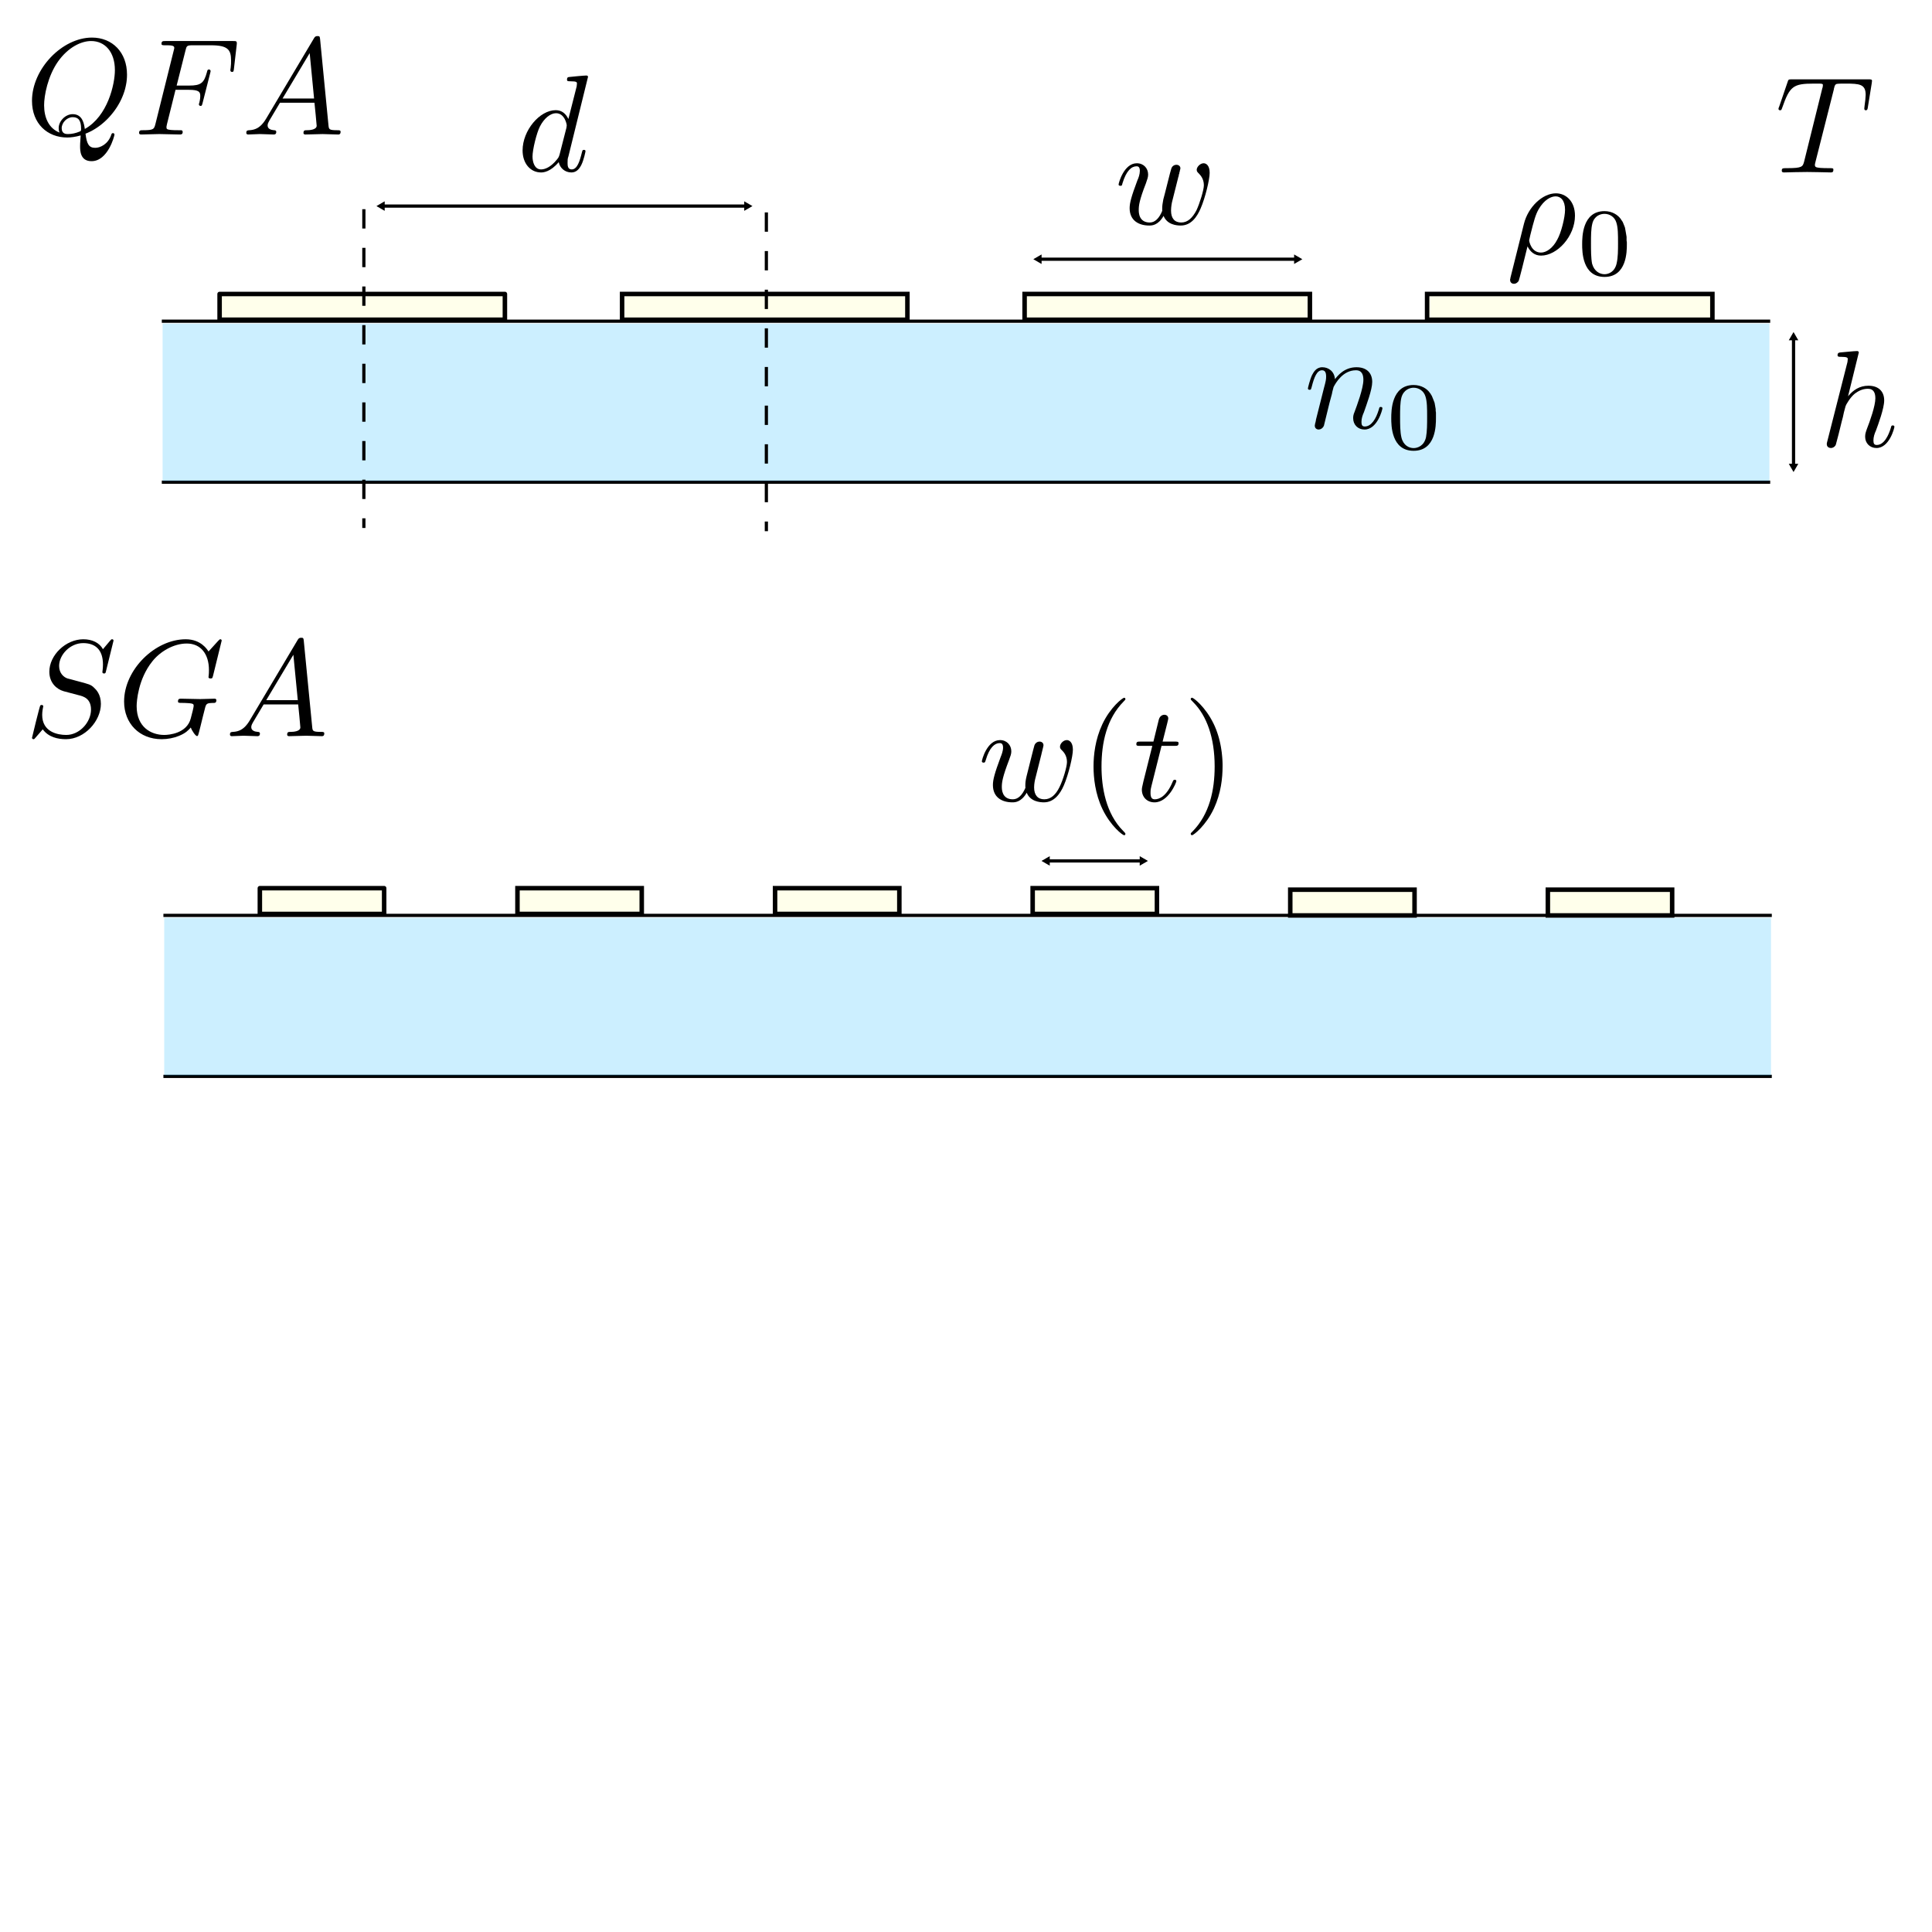 <?xml version="1.0" encoding="UTF-8" standalone="no"?>
<!-- Created with Inkscape (http://www.inkscape.org/) -->

<svg
   xmlns:osb="http://www.openswatchbook.org/uri/2009/osb"
   xmlns:dc="http://purl.org/dc/elements/1.1/"
   xmlns:cc="http://creativecommons.org/ns#"
   xmlns:rdf="http://www.w3.org/1999/02/22-rdf-syntax-ns#"
   xmlns:svg="http://www.w3.org/2000/svg"
   xmlns="http://www.w3.org/2000/svg"
   xmlns:sodipodi="http://sodipodi.sourceforge.net/DTD/sodipodi-0.dtd"
   xmlns:inkscape="http://www.inkscape.org/namespaces/inkscape"
   width="1200"
   height="1200"
   id="svg2"
   version="1.1"
   inkscape:version="0.48.4 r9939"
   sodipodi:docname="agar_dimsv2.svg">
  <sodipodi:namedview
     id="base"
     pagecolor="#ffffff"
     bordercolor="#666666"
     borderopacity="1.0"
     inkscape:pageopacity="0.0"
     inkscape:pageshadow="2"
     inkscape:zoom="0.5"
     inkscape:cx="-359.07977"
     inkscape:cy="642.08319"
     inkscape:document-units="px"
     inkscape:current-layer="layer1"
     showgrid="true"
     width="1200px"
     fit-margin-top="0"
     fit-margin-left="0"
     fit-margin-right="0"
     fit-margin-bottom="0"
     inkscape:showpageshadow="false"
     borderlayer="false"
     showborder="true"
     inkscape:window-width="2495"
     inkscape:window-height="1416"
     inkscape:window-x="65"
     inkscape:window-y="24"
     inkscape:window-maximized="1" />
  <defs
     id="defs4">
    <linearGradient
       id="linearGradient7532">
      <stop
         style="stop-color:#ffffe0;stop-opacity:1;"
         offset="0"
         id="stop7534" />
      <stop
         id="stop7542"
         offset="0.25"
         style="stop-color:#ffffe0;stop-opacity:0.749;" />
      <stop
         id="stop7540"
         offset="0.5"
         style="stop-color:#ffffe0;stop-opacity:0.498;" />
      <stop
         style="stop-color:#ffffe0;stop-opacity:0;"
         offset="1"
         id="stop7536" />
    </linearGradient>
    <marker
       style="overflow:visible"
       id="TriangleInL"
       refX="0.0"
       refY="0.0"
       orient="auto"
       inkscape:stockid="TriangleInL">
      <path
         transform="scale(-0.8)"
         style="fill-rule:evenodd;stroke:#000000;stroke-width:1.0pt"
         d="M 5.77,0.0 L -2.88,5.0 L -2.88,-5.0 L 5.77,0.0 z "
         id="path4698" />
    </marker>
    <marker
       style="overflow:visible"
       id="TriangleOutL"
       refX="0.0"
       refY="0.0"
       orient="auto"
       inkscape:stockid="TriangleOutL">
      <path
         transform="scale(0.8)"
         style="fill-rule:evenodd;stroke:#000000;stroke-width:1.0pt"
         d="M 5.77,0.0 L -2.88,5.0 L -2.88,-5.0 L 5.77,0.0 z "
         id="path4707" />
    </marker>
    <marker
       style="overflow:visible;"
       id="Arrow1Lend"
       refX="0.0"
       refY="0.0"
       orient="auto"
       inkscape:stockid="Arrow1Lend">
      <path
         transform="scale(0.8) rotate(180) translate(12.5,0)"
         style="fill-rule:evenodd;stroke:#000000;stroke-width:1.0pt;"
         d="M 0.0,0.0 L 5.0,-5.0 L -12.5,0.0 L 5.0,5.0 L 0.0,0.0 z "
         id="path4568" />
    </marker>
    <marker
       style="overflow:visible"
       id="Arrow2Lstart"
       refX="0.0"
       refY="0.0"
       orient="auto"
       inkscape:stockid="Arrow2Lstart">
      <path
         transform="scale(1.1) translate(1,0)"
         d="M 8.719,4.034 L -2.207,0.016 L 8.719,-4.002 C 6.973,-1.63 6.983,1.616 8.719,4.034 z "
         style="fill-rule:evenodd;stroke-width:0.625;stroke-linejoin:round"
         id="path4583" />
    </marker>
    <marker
       style="overflow:visible"
       id="Arrow1Lstart"
       refX="0.0"
       refY="0.0"
       orient="auto"
       inkscape:stockid="Arrow1Lstart">
      <path
         transform="scale(0.8) translate(12.5,0)"
         style="fill-rule:evenodd;stroke:#000000;stroke-width:1.0pt"
         d="M 0.0,0.0 L 5.0,-5.0 L -12.5,0.0 L 5.0,5.0 L 0.0,0.0 z "
         id="path4565" />
    </marker>
    <linearGradient
       id="linearGradient5433">
      <stop
         style="stop-color:#00b0ff;stop-opacity:1;"
         offset="0"
         id="stop5435" />
      <stop
         style="stop-color:#00b0ff;stop-opacity:0;"
         offset="1"
         id="stop5437" />
    </linearGradient>
    <linearGradient
       osb:paint="solid"
       id="linearGradient5407">
      <stop
         id="stop5409"
         offset="0"
         style="stop-color:#00b0ff;stop-opacity:1;" />
    </linearGradient>
    <linearGradient
       osb:paint="gradient"
       id="linearGradient5351">
      <stop
         id="stop5353"
         offset="0"
         style="stop-color:#00b0ff;stop-opacity:1;" />
      <stop
         id="stop5355"
         offset="1"
         style="stop-color:#00b0ff;stop-opacity:0;" />
    </linearGradient>
    <marker
       style="overflow:visible"
       id="TriangleInL-0"
       refX="0"
       refY="0"
       orient="auto"
       inkscape:stockid="TriangleInL">
      <path
         inkscape:connector-curvature="0"
         transform="scale(-0.8,-0.8)"
         style="fill-rule:evenodd;stroke:#000000;stroke-width:1pt"
         d="m 5.77,0 -8.65,5 0,-10 8.65,5 z"
         id="path4698-6" />
    </marker>
    <marker
       style="overflow:visible"
       id="TriangleOutL-7"
       refX="0"
       refY="0"
       orient="auto"
       inkscape:stockid="TriangleOutL">
      <path
         inkscape:connector-curvature="0"
         transform="scale(0.8,0.8)"
         style="fill-rule:evenodd;stroke:#000000;stroke-width:1pt"
         d="m 5.77,0 -8.65,5 0,-10 8.65,5 z"
         id="path4707-0" />
    </marker>
    <marker
       style="overflow:visible"
       id="marker7587"
       refX="0"
       refY="0"
       orient="auto"
       inkscape:stockid="TriangleInL">
      <path
         inkscape:connector-curvature="0"
         transform="scale(-0.8,-0.8)"
         style="fill-rule:evenodd;stroke:#000000;stroke-width:1pt"
         d="m 5.77,0 -8.65,5 0,-10 8.65,5 z"
         id="path7589" />
    </marker>
    <marker
       style="overflow:visible"
       id="marker7591"
       refX="0"
       refY="0"
       orient="auto"
       inkscape:stockid="TriangleOutL">
      <path
         inkscape:connector-curvature="0"
         transform="scale(0.8,0.8)"
         style="fill-rule:evenodd;stroke:#000000;stroke-width:1pt"
         d="m 5.77,0 -8.65,5 0,-10 8.65,5 z"
         id="path7593" />
    </marker>
    <marker
       style="overflow:visible"
       id="marker7595"
       refX="0"
       refY="0"
       orient="auto"
       inkscape:stockid="TriangleInL">
      <path
         inkscape:connector-curvature="0"
         transform="scale(-0.8,-0.8)"
         style="fill-rule:evenodd;stroke:#000000;stroke-width:1pt"
         d="m 5.77,0 -8.65,5 0,-10 8.65,5 z"
         id="path7597" />
    </marker>
    <marker
       style="overflow:visible"
       id="marker7599"
       refX="0"
       refY="0"
       orient="auto"
       inkscape:stockid="TriangleOutL">
      <path
         inkscape:connector-curvature="0"
         transform="scale(0.8,0.8)"
         style="fill-rule:evenodd;stroke:#000000;stroke-width:1pt"
         d="m 5.77,0 -8.65,5 0,-10 8.65,5 z"
         id="path7601" />
    </marker>
  </defs>
  <g
     transform="translate(0,147.638)"
     id="layer1"
     inkscape:groupmode="layer"
     inkscape:label="Layer 1">
    <path
       inkscape:connector-curvature="0"
       id="path2993-2"
       d="m 100.5,151.862 999.001,0"
       style="fill:none;stroke:#000000;stroke-width:2;stroke-linecap:butt;stroke-linejoin:miter;stroke-opacity:1;stroke-miterlimit:4;stroke-dasharray:none"
       inkscape:export-filename="/home/dan/projects/CANS/docs/images/vars_hi_res.png"
       inkscape:export-xdpi="1200"
       inkscape:export-ydpi="1200" />
    <path
       inkscape:connector-curvature="0"
       id="path2993-2-2"
       d="m 100.5,51.862 999.001,0"
       style="fill:none;stroke:#000000;stroke-width:2;stroke-linecap:butt;stroke-linejoin:miter;stroke-opacity:1;stroke-miterlimit:4;stroke-dasharray:none"
       inkscape:export-filename="/home/dan/projects/CANS/docs/images/vars_hi_res.png"
       inkscape:export-xdpi="1200"
       inkscape:export-ydpi="1200" />
    <rect
       y="34.962"
       x="136.4"
       height="16"
       width="177.2"
       id="rect3056"
       style="fill-opacity:0.627;stroke:#000000;stroke-width:2.8;stroke-linecap:butt;stroke-linejoin:round;stroke-miterlimit:2.9;stroke-opacity:1;stroke-dasharray:none;stroke-dashoffset:0;fill-rule:nonzero;fill:#ffffe0"
       inkscape:export-filename="/home/dan/projects/CANS/docs/images/vars_hi_res.png"
       inkscape:export-xdpi="1200"
       inkscape:export-ydpi="1200" />
    <rect
       transform="translate(0,-147.638)"
       y="197.929"
       x="100.005"
       height="110.107"
       width="999.041"
       id="rect3830"
       style="fill:#00aeff;fill-opacity:0;stroke:#00b000;stroke-width:2;stroke-linecap:butt;stroke-linejoin:miter;stroke-miterlimit:4;stroke-opacity:0;stroke-dasharray:none;stroke-dashoffset:0;opacity:0.543;fill-rule:evenodd"
       inkscape:export-filename="/home/dan/projects/CANS/docs/images/vars_hi_res.png"
       inkscape:export-xdpi="1200"
       inkscape:export-ydpi="1200" />
    <rect
       transform="translate(0,-147.638)"
       y="79.741"
       x="203.041"
       height="56.569"
       width="617.203"
       id="rect5399"
       style="opacity:1;fill:#00aeff;fill-opacity:0;fill-rule:evenodd;stroke:#00b0ff;stroke-width:2;stroke-linecap:butt;stroke-linejoin:miter;stroke-miterlimit:4;stroke-opacity:0;stroke-dasharray:none;stroke-dashoffset:0"
       inkscape:export-filename="/home/dan/projects/CANS/docs/images/vars_hi_res.png"
       inkscape:export-xdpi="1200"
       inkscape:export-ydpi="1200" />
    <rect
       transform="translate(0,-147.638)"
       y="75.7"
       x="658.619"
       height="46.467"
       width="230.315"
       id="rect5401"
       style="fill:#00aeff;fill-opacity:0;fill-rule:evenodd;stroke:#00b0ff;stroke-width:2;stroke-linecap:butt;stroke-linejoin:miter;stroke-miterlimit:4;stroke-opacity:0;stroke-dasharray:none;stroke-dashoffset:0;opacity:0.88"
       inkscape:export-filename="/home/dan/projects/CANS/docs/images/vars_hi_res.png"
       inkscape:export-xdpi="1200"
       inkscape:export-ydpi="1200" />
    <rect
       transform="translate(0,-147.638)"
       y="23.172"
       x="658.619"
       height="90.914"
       width="228.294"
       id="rect5413"
       style="opacity:0.88;fill:#00aeff;fill-opacity:0;fill-rule:evenodd;stroke:#00b0ff;stroke-width:2;stroke-linecap:butt;stroke-linejoin:miter;stroke-miterlimit:4;stroke-opacity:0;stroke-dasharray:none;stroke-dashoffset:0"
       inkscape:export-filename="/home/dan/projects/CANS/docs/images/vars_hi_res.png"
       inkscape:export-xdpi="1200"
       inkscape:export-ydpi="1200" />
    <rect
       y="53.362"
       x="101"
       height="98"
       width="998"
       id="rect3007"
       style="opacity:0.2;fill:#00b0ff;fill-opacity:1;stroke:#00b0ff;stroke-width:2;stroke-linecap:butt;stroke-linejoin:miter;stroke-miterlimit:4;stroke-opacity:0;stroke-dasharray:none;stroke-dashoffset:0"
       inkscape:export-filename="/home/dan/projects/CANS/docs/images/vars_hi_res.png"
       inkscape:export-xdpi="1200"
       inkscape:export-ydpi="1200" />
    <rect
       y="34.962"
       x="386.4"
       height="16"
       width="177.2"
       id="rect3056-6"
       style="fill:#ffffe0;fill-opacity:0.627;stroke:#000000;stroke-width:2.8;stroke-linecap:butt;stroke-linejoin:miter;stroke-miterlimit:2.9;stroke-opacity:1;stroke-dasharray:none;stroke-dashoffset:0;opacity:1"
       inkscape:export-filename="/home/dan/projects/CANS/docs/images/vars_hi_res.png"
       inkscape:export-xdpi="1200"
       inkscape:export-ydpi="1200" />
    <rect
       y="34.962"
       x="636.4"
       height="16"
       width="177.2"
       id="rect3056-0"
       style="fill:#ffffe0;fill-opacity:0.627;stroke:#000000;stroke-width:2.8;stroke-linecap:butt;stroke-linejoin:miter;stroke-miterlimit:2.9;stroke-opacity:1;stroke-dasharray:none;stroke-dashoffset:0"
       inkscape:export-filename="/home/dan/projects/CANS/docs/images/vars_hi_res.png"
       inkscape:export-xdpi="1200"
       inkscape:export-ydpi="1200" />
    <rect
       y="34.962"
       x="886.4"
       height="16"
       width="177.2"
       id="rect3056-9"
       style="fill:#ffffe0;fill-opacity:0.627;stroke:#000000;stroke-width:2.8;stroke-linecap:butt;stroke-linejoin:miter;stroke-miterlimit:2.9;stroke-opacity:1;stroke-dasharray:none;stroke-dashoffset:0"
       inkscape:export-filename="/home/dan/projects/CANS/docs/images/vars_hi_res.png"
       inkscape:export-xdpi="1200"
       inkscape:export-ydpi="1200" />
    <path
       inkscape:connector-curvature="0"
       id="path4535"
       d="m 226,-17.701 0,197.999"
       style="fill:none;stroke:#000000;stroke-width:2;stroke-linecap:butt;stroke-linejoin:miter;stroke-miterlimit:4;stroke-opacity:1;stroke-dasharray:12, 12;stroke-dashoffset:0"
       inkscape:export-filename="/home/dan/projects/CANS/docs/images/vars_hi_res.png"
       inkscape:export-xdpi="1200"
       inkscape:export-ydpi="1200" />
    <path
       inkscape:connector-curvature="0"
       id="path4535-0"
       d="m 476,-15.701 0,197.999"
       style="fill:none;stroke:#000000;stroke-width:2;stroke-linecap:butt;stroke-linejoin:miter;stroke-miterlimit:4;stroke-opacity:1;stroke-dasharray:12, 12;stroke-dashoffset:0"
       inkscape:export-filename="/home/dan/projects/CANS/docs/images/vars_hi_res.png"
       inkscape:export-xdpi="1200"
       inkscape:export-ydpi="1200" />
    <path
       inkscape:connector-curvature="0"
       id="path4559"
       d="m 237.232,-19.638 226.724,0"
       style="fill:none;stroke:#000000;stroke-width:2;stroke-linecap:butt;stroke-linejoin:miter;stroke-miterlimit:4;stroke-opacity:1;stroke-dasharray:none;marker-start:url(#TriangleInL);marker-end:url(#TriangleOutL)"
       inkscape:export-filename="/home/dan/projects/CANS/docs/images/vars_hi_res.png"
       inkscape:export-xdpi="1200"
       inkscape:export-ydpi="1200" />
    <g
       id="g5985"
       transform="translate(-1101.429,-314.684)"
       inkscape:export-filename="/home/dan/projects/CANS/docs/images/vars_hi_res.png"
       inkscape:export-xdpi="1200"
       inkscape:export-ydpi="1200">
      <g
         word-spacing="normal"
         letter-spacing="normal"
         font-size-adjust="none"
         font-stretch="normal"
         font-weight="normal"
         font-variant="normal"
         font-style="normal"
         stroke-miterlimit="10.433"
         xml:space="preserve"
         transform="matrix(1.714,0,0,-1.714,-300,900)"
         id="content"
         style="font-style:normal;font-variant:normal;font-weight:normal;font-stretch:normal;letter-spacing:normal;word-spacing:normal;text-anchor:start;fill:none;stroke:#000000;stroke-linecap:butt;stroke-linejoin:miter;stroke-miterlimit:10.433;stroke-opacity:1;stroke-dasharray:none;stroke-dashoffset:0"><path
           id="path5988"
           d="m 1244.6,363.33 0,0.11 0.1,0.11 0,0.11 0,0.11 0.1,0.12 0,0.12 0,0.25 0.1,0.25 0.1,0.25 0,0.25 0.1,0.24 0,0.12 0,0.11 0.1,0.11 0,0.11 0,0.11 0,0.1 0.1,0.09 0,0.09 0,0.08 0,0.08 0,0.07 0,0.07 0.1,0.05 0,0.05 0,0.04 0,0.04 c 0,0.9 -0.7,1.34 -1.5,1.34 -0.6,0 -1.5,-0.39 -1.8,-1.39 -0.2,-0.34 -2.5,-9.86 -2.9,-11.16 -0.3,-1.5 -0.4,-2.39 -0.4,-3.29 0,-0.55 0,-0.64 0,-0.89 -1.1,-2.64 -2.6,-4.19 -4.5,-4.19 -4,0 -4,3.69 -4,4.53 0,1.59 0.2,3.55 2.6,9.67 0.5,1.49 0.8,2.19 0.8,3.19 0,2.23 -1.6,4.08 -4.1,4.08 -4.7,0 -6.6,-7.22 -6.6,-7.67 0,-0.5 0.5,-0.5 0.7,-0.5 0.5,0 0.5,0.1 0.7,0.9 1.4,4.63 3.3,6.17 5.1,6.17 0.4,0 1.2,-0.04 1.2,-1.64 0,-1.25 -0.5,-2.64 -0.9,-3.48 -2.2,-5.88 -2.8,-8.17 -2.8,-10.06 0,-4.54 3.4,-6.29 7.1,-6.29 0.9,0 3.2,0 5.2,3.49 1.3,-3.19 4.7,-3.49 6.2,-3.49 3.8,0 5.9,3.15 7.2,6.13 1.7,3.89 3.3,10.56 3.3,12.95 0,2.75 -1.3,3.49 -2.2,3.49 -1.2,0 -2.5,-1.3 -2.5,-2.39 0,-0.64 0.4,-0.94 0.8,-1.35 0.5,-0.54 1.8,-1.84 1.8,-4.23 0,-1.69 -1.5,-6.58 -2.7,-9.11 -1.4,-2.64 -3.1,-4.39 -5.5,-4.39 -2.4,0 -3.7,1.5 -3.7,4.33 0,1.4 0.3,2.95 0.5,3.64 z"
           inkscape:connector-curvature="0"
           style="fill:#000000;stroke-width:0" /></g>    </g>
    <g
       transform="translate(-1482.096,-347.684)"
       id="g6074"
       inkscape:export-filename="/home/dan/projects/CANS/docs/images/vars_hi_res.png"
       inkscape:export-xdpi="1200"
       inkscape:export-ydpi="1200">
      <g
         style="font-style:normal;font-variant:normal;font-weight:normal;font-stretch:normal;letter-spacing:normal;word-spacing:normal;text-anchor:start;fill:none;stroke:#000000;stroke-width:1;stroke-linecap:butt;stroke-linejoin:miter;stroke-miterlimit:10.433;stroke-opacity:1;stroke-dasharray:none;stroke-dashoffset:0"
         id="g6076"
         transform="matrix(1.714,0,0,-1.714,-300,900)"
         xml:space="preserve"
         stroke-miterlimit="10.433"
         font-style="normal"
         font-variant="normal"
         font-weight="normal"
         font-stretch="normal"
         font-size-adjust="none"
         letter-spacing="normal"
         word-spacing="normal"><path
           style="fill:#000000;stroke-width:0"
           inkscape:connector-curvature="0"
           d="m 1252.8,380.47 0,0.01 0,0 0,0.01 0,0.01 0,0.01 0,0.01 0,0.02 0,0.02 0,0.02 0,0.02 0,0.02 0,0.02 0,0.03 0,0.02 0,0.02 0,0.03 -0.1,0.02 0,0.03 0,0.02 0,0.03 0,0.02 0,0.01 -0.1,0.01 0,0.01 0,0.01 0,0.01 0,0.01 0,0.01 -0.1,0.01 0,0.01 0,0.01 0,0.01 0,0 0,0.01 -0.1,0.01 0,0 0,0.01 0,0 -0.1,0.01 0,0 0,0 0,0.01 -0.1,0 0,0 0,0 c -0.8,0 -5.5,-0.45 -6.3,-0.55 -0.5,-0.04 -0.7,-0.29 -0.7,-0.95 0,-0.59 0.4,-0.59 1.2,-0.59 2.4,0 2.4,-0.35 2.4,-0.85 l -0.1,-1 -3,-11.81 c -0.9,1.84 -2.3,3.19 -4.6,3.19 l 0.1,-1.1 c 3.2,0 3.9,-4.07 3.9,-4.37 0,-0.31 -0.1,-0.61 -0.1,-0.86 l -2.5,-9.77 c -0.3,-0.89 -0.3,-0.98 -1,-1.84 -2.2,-2.73 -4.3,-3.53 -5.7,-3.53 -2.4,0 -3.1,2.73 -3.1,4.69 0,2.48 1.5,8.61 2.7,10.9 1.5,2.94 3.8,4.78 5.8,4.78 l -0.1,1.1 c -5.8,0 -12,-7.32 -12,-14.6 0,-4.68 2.8,-7.97 6.7,-7.97 0.9,0 3.4,0.21 6.4,3.74 0.4,-2.09 2.2,-3.74 4.6,-3.74 1.7,0 2.8,1.15 3.6,2.74 0.9,1.8 1.5,4.84 1.5,4.94 0,0.5 -0.4,0.5 -0.6,0.5 -0.5,0 -0.5,-0.21 -0.7,-0.91 -0.8,-3.23 -1.7,-6.17 -3.7,-6.17 -1.4,0 -1.5,1.3 -1.5,2.3 0,1.18 0,1.54 0.3,2.39 z"
           id="path6078" /></g>    </g>
    <path
       inkscape:connector-curvature="0"
       id="path6124"
       d="m 645.232,13.362 160.267,0"
       style="fill:none;stroke:#000000;stroke-width:2;stroke-linecap:butt;stroke-linejoin:miter;stroke-miterlimit:4;stroke-opacity:1;stroke-dasharray:none;marker-start:url(#TriangleInL);marker-end:url(#TriangleOutL)"
       inkscape:export-filename="/home/dan/projects/CANS/docs/images/vars_hi_res.png"
       inkscape:export-xdpi="1200"
       inkscape:export-ydpi="1200" />
    <g
       id="g6553"
       transform="translate(-671,-176.534)"
       inkscape:export-filename="/home/dan/projects/CANS/docs/images/vars_hi_res.png"
       inkscape:export-xdpi="1200"
       inkscape:export-ydpi="1200">
      <g
         word-spacing="normal"
         letter-spacing="normal"
         font-size-adjust="none"
         font-stretch="normal"
         font-weight="normal"
         font-variant="normal"
         font-style="normal"
         stroke-miterlimit="10.433"
         xml:space="preserve"
         transform="matrix(1.714,0,0,-1.714,-300,900)"
         id="g6555"
         style="font-style:normal;font-variant:normal;font-weight:normal;font-stretch:normal;letter-spacing:normal;word-spacing:normal;text-anchor:start;fill:none;stroke:#000000;stroke-linecap:butt;stroke-linejoin:miter;stroke-miterlimit:10.433;stroke-opacity:1;stroke-dasharray:none;stroke-dashoffset:0"><path
           id="path6557"
           d="m 1240.1,380.47 0,0.01 0,0 0,0.01 0,0.01 0,0.01 0,0.01 0,0.02 0,0.02 0,0.02 0,0.02 0,0.02 0,0.02 0,0.03 0,0.02 -0.1,0.02 0,0.03 0,0.02 0,0.03 0,0.02 0,0.03 -0.1,0.02 0,0.01 0,0.01 0,0.01 0,0.01 0,0.01 0,0.01 -0.1,0.01 0,0.01 0,0.01 0,0.01 0,0.01 0,0 -0.1,0.01 0,0.01 0,0 0,0.01 -0.1,0 0,0.01 0,0 0,0 -0.1,0.01 0,0 0,0 0,0 c -1.2,0 -4.8,-0.41 -6.1,-0.5 -0.4,-0.05 -1,-0.09 -1,-1 0,-0.59 0.5,-0.59 1.2,-0.59 2.4,0 2.5,-0.35 2.5,-0.85 l -0.1,-1 -7.3,-28.7 c -0.2,-0.69 -0.2,-0.8 -0.2,-1.09 0,-1.15 1,-1.4 1.5,-1.4 0.8,0 1.6,0.6 1.8,1.3 l 1,3.78 1.1,4.49 c 0.3,1.09 0.6,2.18 0.8,3.34 0.1,0.3 0.5,1.94 0.6,2.24 0.1,0.45 1.7,3.25 3.4,4.59 1.1,0.8 2.6,1.73 4.7,1.73 2.2,0 2.7,-1.68 2.7,-3.48 0,-2.69 -1.9,-8.13 -3.1,-11.16 -0.4,-1.15 -0.6,-1.75 -0.6,-2.75 0,-2.33 1.7,-4.08 4.1,-4.08 4.7,0 6.5,7.27 6.5,7.68 0,0.5 -0.4,0.5 -0.6,0.5 -0.5,0 -0.5,-0.16 -0.7,-0.91 -0.8,-2.64 -2.4,-6.17 -5.1,-6.17 -0.9,0 -1.2,0.5 -1.2,1.64 0,1.25 0.4,2.45 0.9,3.55 0.8,2.14 3,8.06 3,10.95 0,3.23 -2,5.33 -5.7,5.33 -3.2,0 -5.5,-1.53 -7.4,-3.83 z"
           inkscape:connector-curvature="0"
           style="fill:#000000;stroke-width:0" /></g>    </g>
    <g
       id="g6657"
       transform="translate(-692.086,-346.741)"
       inkscape:export-filename="/home/dan/projects/CANS/docs/images/vars_hi_res.png"
       inkscape:export-xdpi="1200"
       inkscape:export-ydpi="1200">
      <g
         id="g6659"
         transform="matrix(1.714,0,0,-1.714,-300,900)"
         xml:space="preserve"
         stroke-miterlimit="10.433"
         font-style="normal"
         font-variant="normal"
         font-weight="normal"
         font-stretch="normal"
         font-size-adjust="none"
         letter-spacing="normal"
         word-spacing="normal"
         style="font-style:normal;font-variant:normal;font-weight:normal;font-stretch:normal;letter-spacing:normal;word-spacing:normal;text-anchor:start;fill:none;stroke:#000000;stroke-linecap:butt;stroke-linejoin:miter;stroke-miterlimit:10.433;stroke-opacity:1;stroke-dasharray:none;stroke-dashoffset:0"><path
           d="m 1243.4,376.68 0,0.06 0,0.06 0,0.13 0.1,0.11 0,0.11 0,0.11 0,0.1 0.1,0.09 0,0.09 0,0.08 0.1,0.08 0,0.07 0,0.07 0,0.06 0.1,0.06 0,0.06 0,0.05 0.1,0.05 0,0.05 0,0.04 0.1,0.04 0,0.03 0,0.03 0.1,0.03 0,0.03 0.1,0.03 0,0.02 0,0.02 0.1,0.02 0,0.02 0.1,0.01 0,0.02 0.1,0.01 c 0.4,0.11 2.1,0.11 3.1,0.11 5.1,0 7.3,-0.2 7.3,-4.09 0,-0.74 -0.2,-2.69 -0.4,-3.99 0,-0.19 -0.1,-0.8 -0.1,-0.94 0,-0.29 0.1,-0.65 0.5,-0.65 0.6,0 0.7,0.4 0.8,1.15 l 1.4,8.66 c 0,0.2 0.1,0.7 0.1,0.86 0,0.55 -0.5,0.55 -1.4,0.55 h -27.6 c -1.3,0 -1.3,-0.07 -1.6,-1 l -3,-8.77 c -0.1,-0.11 -0.3,-0.8 -0.3,-0.91 0,-0.29 0.2,-0.54 0.6,-0.54 0.5,0 0.5,0.25 0.8,1.04 2.7,7.72 4,8.63 11.4,8.63 h 1.9 c 1.4,0 1.4,-0.2 1.4,-0.59 0,-0.32 -0.1,-0.91 -0.2,-1.05 l -6.6,-26.61 c -0.5,-1.84 -0.7,-2.39 -6,-2.39 -1.8,0 -2.1,0 -2.1,-0.95 0,-0.6 0.6,-0.6 0.9,-0.6 1.3,0 2.7,0.1 4,0.1 1.4,0 2.9,0.06 4.3,0.06 1.4,0 2.8,-0.06 4.1,-0.06 1.5,0 3,-0.1 4.4,-0.1 0.5,0 1,0 1,1 0,0.55 -0.3,0.55 -1.6,0.55 -1.3,0 -1.9,0 -3.2,0.09 -1.5,0.16 -1.9,0.3 -1.9,1.1 0,0.06 0,0.31 0.2,1.04 z"
           id="path6661"
           inkscape:connector-curvature="0"
           style="fill:#000000;stroke-width:0" /></g>    </g>
    <g
       id="g6767"
       transform="translate(-971,-188)"
       inkscape:export-filename="/home/dan/projects/CANS/docs/images/vars_hi_res.png"
       inkscape:export-xdpi="1200"
       inkscape:export-ydpi="1200">
      <g
         word-spacing="normal"
         letter-spacing="normal"
         font-size-adjust="none"
         font-stretch="normal"
         font-weight="normal"
         font-variant="normal"
         font-style="normal"
         stroke-miterlimit="10.433"
         xml:space="preserve"
         transform="matrix(1.714,0,0,-1.714,-300,900)"
         id="g6769"
         style="font-style:normal;font-variant:normal;font-weight:normal;font-stretch:normal;letter-spacing:normal;word-spacing:normal;text-anchor:start;fill:none;stroke:#000000;stroke-linecap:butt;stroke-linejoin:miter;stroke-miterlimit:10.433;stroke-opacity:1;stroke-dasharray:none;stroke-dashoffset:0"><path
           id="path6771"
           d="m 1218.4,349.38 0,-0.07 0,-0.08 0,-0.07 0,-0.08 -0.1,-0.16 0,-0.16 0,-0.16 -0.1,-0.16 0,-0.16 -0.1,-0.16 0,-0.08 0,-0.07 0,-0.07 0,-0.07 0,-0.07 0,-0.07 -0.1,-0.06 0,-0.06 0,-0.05 0,-0.06 0,-0.04 0,-0.05 0,-0.04 0,-0.03 0,-0.04 0,-0.02 c 0,-0.89 0.7,-1.35 1.4,-1.35 0.6,0 1.5,0.4 1.9,1.4 0,0.1 0.6,2.43 0.9,3.68 l 1.1,4.49 c 0.3,1.09 0.6,2.18 0.9,3.34 0.1,0.84 0.6,2.28 0.6,2.49 0.8,1.54 3.4,6.07 8.1,6.07 2.3,0 2.7,-1.84 2.7,-3.48 0,-3.09 -2.4,-9.47 -3.2,-11.61 -0.5,-1.14 -0.5,-1.75 -0.5,-2.3 0,-2.33 1.7,-4.08 4.1,-4.08 4.7,0 6.5,7.27 6.5,7.68 0,0.5 -0.5,0.5 -0.6,0.5 -0.5,0 -0.5,-0.16 -0.7,-0.91 -1,-3.37 -2.7,-6.17 -5.1,-6.17 -0.9,0 -1.2,0.5 -1.2,1.64 0,1.25 0.4,2.45 0.9,3.55 0.9,2.64 3,8.11 3,10.95 0,3.34 -2.1,5.33 -5.7,5.33 -4.5,0 -6.9,-3.19 -7.8,-4.33 -0.2,2.8 -2.3,4.33 -4.6,4.33 -2.3,0 -3.2,-1.94 -3.7,-2.83 -0.8,-1.7 -1.5,-4.64 -1.5,-4.84 0,-0.5 0.5,-0.5 0.6,-0.5 0.5,0 0.5,0.06 0.8,1.15 0.9,3.53 1.9,5.92 3.7,5.92 1,0 1.5,-0.64 1.5,-2.28 0,-1.04 -0.1,-1.61 -0.8,-4.19 z"
           inkscape:connector-curvature="0"
           style="fill:#000000;stroke-width:0" /><path
           id="path6773"
           d="m 1261.9,349.99 0,0.36 0,0.35 0,0.68 0,0.66 -0.1,0.64 0,0.62 -0.1,0.59 -0.1,0.58 -0.1,0.56 -0.1,0.55 -0.2,0.52 -0.2,0.52 -0.2,0.5 -0.2,0.49 -0.2,0.48 -0.3,0.47 -0.1,0.23 -0.2,0.23 c -1,1.61 -3.2,3 -6,3 -8.1,0 -8.1,-9.52 -8.1,-12.03 0,-2.5 0,-11.81 8.1,-11.81 v 0.98 c -1.6,0 -3.7,0.94 -4.4,3.8 -0.5,2.04 -0.5,4.9 -0.5,7.48 0,2.55 0,5.2 0.5,7.11 0.8,2.75 3,3.49 4.4,3.49 1.9,0 3.7,-1.15 4.3,-3.18 0.6,-1.87 0.6,-4.39 0.6,-7.42 0,-2.58 0,-5.15 -0.4,-7.34 -0.7,-3.17 -3.1,-3.94 -4.5,-3.94 h 0 v -0.98 c 8.1,0 8.1,9.31 8.1,11.81 z"
           inkscape:connector-curvature="0"
           style="fill:#000000;stroke-width:0" /></g>    </g>
    <g
       transform="translate(-849,-296)"
       id="g6887"
       inkscape:export-filename="/home/dan/projects/CANS/docs/images/vars_hi_res.png"
       inkscape:export-xdpi="1200"
       inkscape:export-ydpi="1200">
      <g
         style="font-style:normal;font-variant:normal;font-weight:normal;font-stretch:normal;letter-spacing:normal;word-spacing:normal;text-anchor:start;fill:none;stroke:#000000;stroke-linecap:butt;stroke-linejoin:miter;stroke-miterlimit:10.433;stroke-opacity:1;stroke-dasharray:none;stroke-dashoffset:0"
         id="g6889"
         transform="matrix(1.714,0,0,-1.714,-300,900)"
         xml:space="preserve"
         stroke-miterlimit="10.433"
         font-style="normal"
         font-variant="normal"
         font-weight="normal"
         font-stretch="normal"
         font-size-adjust="none"
         letter-spacing="normal"
         word-spacing="normal"><path
           style="fill:#000000;stroke-width:0"
           inkscape:connector-curvature="0"
           d="m 1217.7,337.82 0,-0.03 0,-0.03 0,-0.02 0,-0.03 0,-0.02 0,-0.03 0,-0.02 0,-0.02 0,-0.03 0,-0.02 0,-0.02 0,-0.02 0,-0.02 -0.1,-0.02 0,-0.03 0,-0.04 0,-0.03 0,-0.03 0,-0.03 0,-0.02 0,-0.03 0,-0.02 0,-0.02 0,-0.02 0,-0.02 0,-0.02 0,-0.02 0,-0.01 0,-0.02 0,-0.01 0,-0.01 0,-0.02 0,-0.01 0,-0.02 0,-0.02 0,-0.02 c 0,-0.73 0.5,-1.34 1.4,-1.34 1,0 1.6,0.9 1.7,1.04 0.2,0.46 1.9,7.13 3.2,12.52 1,-2 2.6,-3.35 4.9,-3.35 l 0,1.1 c -3.5,0 -4.3,3.98 -4.3,4.44 0,0.2 0.3,1.18 0.4,1.84 1.4,5.58 1.9,7.37 3,9.36 2.1,3.64 4.6,4.73 6.2,4.73 1.8,0 3.4,-1.43 3.4,-4.87 0,-2.75 -1.4,-8.33 -2.8,-10.77 -1.6,-3.14 -4,-4.73 -5.9,-4.73 h 0 l 0,-1.1 c 5.9,0 12.3,7.04 12.3,14.46 0,5.28 -3.3,8.11 -6.9,8.11 -4.9,0 -10.1,-4.99 -11.6,-11.07 z"
           id="path6891" /><path
           style="fill:#000000;stroke-width:0"
           inkscape:connector-curvature="0"
           d="m 1259.9,349.99 0,0.71 -0.1,0.68 0,0.66 0,0.64 -0.1,0.62 -0.1,0.59 -0.1,0.58 -0.1,0.56 -0.1,0.55 -0.1,0.52 -0.2,0.52 -0.2,0.5 -0.2,0.49 -0.2,0.48 -0.3,0.47 -0.2,0.23 -0.1,0.23 c -1.1,1.61 -3.2,3 -6,3 -8.1,0 -8.1,-9.52 -8.1,-12.03 0,-2.5 0,-11.81 8.1,-11.81 v 0.98 c -1.6,0 -3.7,0.94 -4.5,3.8 -0.4,2.04 -0.4,4.9 -0.4,7.48 0,2.55 0,5.2 0.5,7.11 0.7,2.75 2.9,3.49 4.4,3.49 1.9,0 3.7,-1.15 4.3,-3.18 0.6,-1.87 0.6,-4.39 0.6,-7.42 0,-2.58 0,-5.15 -0.5,-7.34 -0.7,-3.17 -3,-3.94 -4.4,-3.94 h 0 v -0.98 c 8.1,0 8.1,9.31 8.1,11.81 z"
           id="path6893" /></g>    </g>
    <path
       style="fill:none;stroke:#000000;stroke-width:2;stroke-linecap:butt;stroke-linejoin:miter;stroke-miterlimit:4;stroke-opacity:1;stroke-dasharray:none;marker-start:url(#TriangleInL);marker-end:url(#TriangleOutL)"
       d="m 1114,62.012 0,80.118"
       id="path7086"
       inkscape:connector-curvature="0"
       inkscape:export-filename="/home/dan/projects/CANS/docs/images/vars_hi_res.png"
       inkscape:export-xdpi="1200"
       inkscape:export-ydpi="1200" />
    <path
       style="opacity:0.2;fill:#ffffea;fill-opacity:0;fill-rule:nonzero;stroke:#00b0ff;stroke-width:2;stroke-linecap:butt;stroke-linejoin:round;stroke-miterlimit:4;stroke-opacity:0;stroke-dasharray:none;stroke-dashoffset:0"
       d="m 387.994,190.496 0,-6.364 43.487,0 43.487,0 0,4.243 c 0,3.3 0.236,4.243 1.061,4.243 0.825,0 1.061,-0.943 1.061,-4.243 l 0,-4.243 42.426,0 42.426,0 0,6.364 0,6.364 -86.974,0 -86.974,0 0,-6.364 z"
       id="path7486"
       inkscape:connector-curvature="0"
       transform="translate(0,-147.638)" />
    <path
       style="opacity:0.2;fill:#ffffea;fill-opacity:0;fill-rule:nonzero;stroke:#00b0ff;stroke-width:2;stroke-linecap:butt;stroke-linejoin:round;stroke-miterlimit:4;stroke-opacity:0;stroke-dasharray:none;stroke-dashoffset:0"
       d="m 387.994,190.496 0,-6.364 43.487,0 43.487,0 0,4.243 c 0,3.3 0.236,4.243 1.061,4.243 0.825,0 1.061,-0.943 1.061,-4.243 l 0,-4.243 42.426,0 42.426,0 0,6.364 0,6.364 -86.974,0 -86.974,0 0,-6.364 z"
       id="path7488"
       inkscape:connector-curvature="0"
       transform="translate(0,-147.638)" />
    <path
       style="opacity:0.2;fill:#ffffea;fill-opacity:0;fill-rule:nonzero;stroke:#00b0ff;stroke-width:2;stroke-linecap:butt;stroke-linejoin:round;stroke-miterlimit:4;stroke-opacity:0;stroke-dasharray:none;stroke-dashoffset:0"
       d="m 387.994,190.496 0,-6.364 43.487,0 43.487,0 0,4.243 c 0,3.3 0.236,4.243 1.061,4.243 0.825,0 1.061,-0.943 1.061,-4.243 l 0,-4.243 42.426,0 42.426,0 0,6.364 0,6.364 -86.974,0 -86.974,0 0,-6.364 z"
       id="path7490"
       inkscape:connector-curvature="0"
       transform="translate(0,-147.638)" />
    <path
       style="opacity:0.2;fill:#ffffea;fill-opacity:0;fill-rule:nonzero;stroke:#00b0ff;stroke-width:2;stroke-linecap:butt;stroke-linejoin:round;stroke-miterlimit:4;stroke-opacity:0;stroke-dasharray:none;stroke-dashoffset:0"
       d="m 387.994,190.496 0,-6.364 43.487,0 43.487,0 0,4.243 c 0,3.3 0.236,4.243 1.061,4.243 0.825,0 1.061,-0.943 1.061,-4.243 l 0,-4.243 42.426,0 42.426,0 0,6.364 0,6.364 -86.974,0 -86.974,0 0,-6.364 z"
       id="path7492"
       inkscape:connector-curvature="0"
       transform="translate(0,-147.638)" />
    <path
       style="opacity:0.2;fill:#ffffea;fill-opacity:0;fill-rule:nonzero;stroke:#00b0ff;stroke-width:2;stroke-linecap:butt;stroke-linejoin:round;stroke-miterlimit:4;stroke-opacity:0;stroke-dasharray:none;stroke-dashoffset:0"
       d="m 387.994,190.496 0,-6.364 43.487,0 43.487,0 0,4.243 c 0,3.3 0.236,4.243 1.061,4.243 0.825,0 1.061,-0.943 1.061,-4.243 l 0,-4.243 42.426,0 42.426,0 0,6.364 0,6.364 -86.974,0 -86.974,0 0,-6.364 z"
       id="path7494"
       inkscape:connector-curvature="0"
       transform="translate(0,-147.638)" />
    <path
       style="opacity:0.2;fill:#ffffea;fill-opacity:0;fill-rule:nonzero;stroke:#00b0ff;stroke-width:2;stroke-linecap:butt;stroke-linejoin:round;stroke-miterlimit:4;stroke-opacity:0;stroke-dasharray:none;stroke-dashoffset:0"
       d="m 387.994,190.496 0,-6.364 43.487,0 43.487,0 0,4.243 c 0,3.3 0.236,4.243 1.061,4.243 0.825,0 1.061,-0.943 1.061,-4.243 l 0,-4.243 42.426,0 42.426,0 0,6.364 0,6.364 -86.974,0 -86.974,0 0,-6.364 z"
       id="path7496"
       inkscape:connector-curvature="0"
       transform="translate(0,-147.638)" />
    <path
       style="opacity:0.2;fill:#ffffea;fill-opacity:0;fill-rule:nonzero;stroke:#00b0ff;stroke-width:2;stroke-linecap:butt;stroke-linejoin:round;stroke-miterlimit:4;stroke-opacity:0;stroke-dasharray:none;stroke-dashoffset:0"
       d="m 387.994,190.496 0,-6.364 43.487,0 43.487,0 0,4.243 c 0,3.3 0.236,4.243 1.061,4.243 0.825,0 1.061,-0.943 1.061,-4.243 l 0,-4.243 42.426,0 42.426,0 0,6.364 0,6.364 -86.974,0 -86.974,0 0,-6.364 z"
       id="path7498"
       inkscape:connector-curvature="0"
       transform="translate(0,-147.638)" />
    <path
       style="opacity:0.2;fill:#ffffea;fill-opacity:0;fill-rule:nonzero;stroke:#00b0ff;stroke-width:2;stroke-linecap:butt;stroke-linejoin:round;stroke-miterlimit:4;stroke-opacity:0;stroke-dasharray:none;stroke-dashoffset:0"
       d="m 387.994,190.496 0,-6.364 43.487,0 43.487,0 0,4.243 c 0,3.3 0.236,4.243 1.061,4.243 0.825,0 1.061,-0.943 1.061,-4.243 l 0,-4.243 42.426,0 42.426,0 0,6.364 0,6.364 -86.974,0 -86.974,0 0,-6.364 z"
       id="path7500"
       inkscape:connector-curvature="0"
       transform="translate(0,-147.638)" />
    <path
       style="opacity:0.2;fill:#ffffea;fill-opacity:0;fill-rule:nonzero;stroke:#00b0ff;stroke-width:2;stroke-linecap:butt;stroke-linejoin:round;stroke-miterlimit:4;stroke-opacity:0;stroke-dasharray:none;stroke-dashoffset:0"
       d="m 387.994,190.496 0,-6.364 43.487,0 43.487,0 0,4.243 c 0,3.3 0.236,4.243 1.061,4.243 0.825,0 1.061,-0.943 1.061,-4.243 l 0,-4.243 42.426,0 42.426,0 0,6.364 0,6.364 -86.974,0 -86.974,0 0,-6.364 z"
       id="path7502"
       inkscape:connector-curvature="0"
       transform="translate(0,-147.638)" />
    <path
       style="opacity:0.2;fill:#ffffea;fill-opacity:0;fill-rule:nonzero;stroke:#00b0ff;stroke-width:2;stroke-linecap:butt;stroke-linejoin:round;stroke-miterlimit:4;stroke-opacity:0;stroke-dasharray:none;stroke-dashoffset:0"
       d="m 387.994,190.496 0,-6.364 43.487,0 43.487,0 0,4.243 c 0,3.3 0.236,4.243 1.061,4.243 0.825,0 1.061,-0.943 1.061,-4.243 l 0,-4.243 42.426,0 42.426,0 0,6.364 0,6.364 -86.974,0 -86.974,0 0,-6.364 z"
       id="path7504"
       inkscape:connector-curvature="0"
       transform="translate(0,-147.638)" />
    <path
       style="opacity:0.2;fill:#ffffea;fill-opacity:0;fill-rule:nonzero;stroke:#00b0ff;stroke-width:2;stroke-linecap:butt;stroke-linejoin:round;stroke-miterlimit:4;stroke-opacity:0;stroke-dasharray:none;stroke-dashoffset:0"
       d="m 387.994,190.496 0,-6.364 43.487,0 43.487,0 0,4.243 c 0,3.3 0.236,4.243 1.061,4.243 0.825,0 1.061,-0.943 1.061,-4.243 l 0,-4.243 42.426,0 42.426,0 0,6.364 0,6.364 -86.974,0 -86.974,0 0,-6.364 z"
       id="path7506"
       inkscape:connector-curvature="0"
       transform="translate(0,-147.638)" />
    <path
       style="opacity:0.2;fill:#ffffea;fill-opacity:0;fill-rule:nonzero;stroke:#00b0ff;stroke-width:2;stroke-linecap:butt;stroke-linejoin:round;stroke-miterlimit:4;stroke-opacity:0;stroke-dasharray:none;stroke-dashoffset:0"
       d="m 638.31,190.496 0,-6.364 86.621,0 86.621,0 0,6.364 0,6.364 -86.621,0 -86.621,0 0,-6.364 z"
       id="path7508"
       inkscape:connector-curvature="0"
       transform="translate(0,-147.638)" />
    <path
       style="opacity:0.2;fill:#ffffea;fill-opacity:0;fill-rule:nonzero;stroke:#00b0ff;stroke-width:2;stroke-linecap:butt;stroke-linejoin:round;stroke-miterlimit:4;stroke-opacity:0;stroke-dasharray:none;stroke-dashoffset:0"
       d="m 638.31,190.496 0,-6.364 86.621,0 86.621,0 0,6.364 0,6.364 -86.621,0 -86.621,0 0,-6.364 z"
       id="path7510"
       inkscape:connector-curvature="0"
       transform="translate(0,-147.638)" />
    <path
       style="opacity:0.2;fill:#ffffea;fill-opacity:0;fill-rule:nonzero;stroke:#00b0ff;stroke-width:2;stroke-linecap:butt;stroke-linejoin:round;stroke-miterlimit:4;stroke-opacity:0;stroke-dasharray:none;stroke-dashoffset:0"
       d="m 638.31,190.496 0,-6.364 86.621,0 86.621,0 0,6.364 0,6.364 -86.621,0 -86.621,0 0,-6.364 z"
       id="path7512"
       inkscape:connector-curvature="0"
       transform="translate(0,-147.638)" />
    <path
       style="opacity:0.2;fill:#ffffea;fill-opacity:0;fill-rule:nonzero;stroke:#00b0ff;stroke-width:2;stroke-linecap:butt;stroke-linejoin:round;stroke-miterlimit:4;stroke-opacity:0;stroke-dasharray:none;stroke-dashoffset:0"
       d="m 887.919,190.496 0,-6.364 86.974,0 86.974,0 0,6.364 0,6.364 -86.974,0 -86.974,0 0,-6.364 z"
       id="path7514"
       inkscape:connector-curvature="0"
       transform="translate(0,-147.638)" />
    <path
       style="opacity:0.2;fill:#ffffea;fill-opacity:0;fill-rule:nonzero;stroke:#00b0ff;stroke-width:2;stroke-linecap:butt;stroke-linejoin:round;stroke-miterlimit:4;stroke-opacity:0;stroke-dasharray:none;stroke-dashoffset:0"
       d="m 387.994,190.496 0,-6.364 43.487,0 43.487,0 0,4.243 c 0,3.3 0.236,4.243 1.061,4.243 0.825,0 1.061,-0.943 1.061,-4.243 l 0,-4.243 42.426,0 42.426,0 0,6.364 0,6.364 -86.974,0 -86.974,0 0,-6.364 z"
       id="path7516"
       inkscape:connector-curvature="0"
       transform="translate(0,-147.638)" />
    <path
       style="opacity:0.2;fill:#ffffea;fill-opacity:0;fill-rule:nonzero;stroke:#00b0ff;stroke-width:2;stroke-linecap:butt;stroke-linejoin:round;stroke-miterlimit:4;stroke-opacity:0;stroke-dasharray:none;stroke-dashoffset:0"
       d="m 638.31,190.496 0,-6.364 86.621,0 86.621,0 0,6.364 0,6.364 -86.621,0 -86.621,0 0,-6.364 z"
       id="path7518"
       inkscape:connector-curvature="0"
       transform="translate(0,-147.638)" />
    <path
       style="opacity:0.2;fill:#ffffea;fill-opacity:0;fill-rule:nonzero;stroke:#00b0ff;stroke-width:2;stroke-linecap:butt;stroke-linejoin:round;stroke-miterlimit:4;stroke-opacity:0;stroke-dasharray:none;stroke-dashoffset:0"
       d="m 638.31,190.496 0,-6.364 86.621,0 86.621,0 0,6.364 0,6.364 -86.621,0 -86.621,0 0,-6.364 z"
       id="path7520"
       inkscape:connector-curvature="0"
       transform="translate(0,-147.638)" />
    <path
       style="opacity:0.2;fill:#ffffea;fill-opacity:0;fill-rule:nonzero;stroke:#00b0ff;stroke-width:2;stroke-linecap:butt;stroke-linejoin:round;stroke-miterlimit:4;stroke-opacity:0;stroke-dasharray:none;stroke-dashoffset:0"
       d="m 101.616,249.536 0,-48.433 498.51,0 498.51,0 0,48.438 0,48.438 -498.51,-0.006 -498.51,-0.006 0,-48.433 0,8e-5 z m 375.474,32.177 c 0,-5.185 -0.196,-6.364 -1.061,-6.364 -0.864,0 -1.061,1.179 -1.061,6.364 0,5.185 0.196,6.364 1.061,6.364 0.864,0 1.061,-1.179 1.061,-6.364 z m -249.609,-1.768 c 0,-5.539 -0.111,-6.01 -1.414,-6.01 -1.303,0 -1.414,0.471 -1.414,6.01 0,5.539 0.111,6.01 1.414,6.01 1.303,0 1.414,-0.471 1.414,-6.01 z m 659.131,1.75 c 3.49,-0.969 7.326,-5.368 8.692,-9.968 0.668,-2.251 1.101,-6.422 1.101,-10.624 0,-10.585 -2.414,-16.22 -8.136,-18.99 -3.382,-1.637 -7.9,-1.822 -11.166,-0.457 -3.096,1.294 -6.607,5.448 -7.701,9.112 -1.166,3.907 -1.161,17.695 0.008,21.616 2.232,7.487 9.536,11.441 17.202,9.311 l -2.1e-4,0 z m -60.86,-13.823 c 0.767,-0.694 2.375,-5.743 4.269,-13.401 2.48,-10.024 3.473,-12.885 5.392,-15.53 3.977,-5.48 9.803,-7.996 13.264,-5.728 2.736,1.793 2.427,6.926 -1.064,17.656 -3.317,10.197 -3.516,12.995 -1.122,15.778 1.448,1.684 2.244,1.984 5.257,1.984 2.972,0 3.918,-0.346 5.807,-2.121 3.997,-3.756 7.343,-12.837 4.513,-12.249 -0.605,0.126 -1.87,2.138 -2.81,4.471 -1.903,4.724 -4.482,7.425 -7.089,7.425 -2.507,0 -2.283,-2.076 1.454,-13.511 3.303,-10.105 3.924,-15.058 2.288,-18.241 -3.197,-6.22 -14.373,-6.096 -20.273,0.225 l -1.722,1.845 -0.873,-2.076 c -1.874,-4.456 -8.555,-6.076 -11.941,-2.895 -1.674,1.573 -4.602,8.894 -4.602,11.508 0,2.903 2.32,0.767 3.894,-3.586 2.486,-6.875 5.193,-9.06 6.814,-5.502 0.637,1.398 0.119,4.383 -2.849,16.44 -1.995,8.103 -3.625,15.422 -3.622,16.265 0.008,2.396 2.937,3.122 5.013,1.244 z M 477.09,257.671 c 0,-5.185 -0.196,-6.364 -1.061,-6.364 -0.864,0 -1.061,1.179 -1.061,6.364 0,5.185 0.196,6.364 1.061,6.364 0.864,0 1.061,-1.179 1.061,-6.364 z M 227.481,256.257 c 0,-5.893 -0.105,-6.364 -1.414,-6.364 -1.309,0 -1.414,0.471 -1.414,6.364 0,5.893 0.105,6.364 1.414,6.364 1.309,0 1.414,-0.471 1.414,-6.364 z m 249.609,-22.627 c 0,-5.185 -0.196,-6.364 -1.061,-6.364 -0.864,0 -1.061,1.179 -1.061,6.364 0,5.185 0.196,6.364 1.061,6.364 0.864,0 1.061,-1.179 1.061,-6.364 z m -249.609,-1.414 c 0,-5.893 -0.105,-6.364 -1.414,-6.364 -1.309,0 -1.414,0.471 -1.414,6.364 0,5.893 0.105,6.364 1.414,6.364 1.309,0 1.414,-0.471 1.414,-6.364 z m 249.609,-22.274 c 0,-4.871 -0.201,-6.01 -1.061,-6.01 -0.86,0 -1.061,1.139 -1.061,6.01 0,4.871 0.201,6.01 1.061,6.01 0.86,0 1.061,-1.139 1.061,-6.01 z m -249.609,-1.768 c 0,-5.893 -0.105,-6.364 -1.414,-6.364 -1.309,0 -1.414,0.471 -1.414,6.364 0,5.893 0.105,6.364 1.414,6.364 1.309,0 1.414,-0.471 1.414,-6.364 z"
       id="path7522"
       inkscape:connector-curvature="0"
       transform="translate(0,-147.638)" />
    <path
       style="opacity:0.2;fill:#ffffea;fill-opacity:0;fill-rule:nonzero;stroke:#00b0ff;stroke-width:2;stroke-linecap:butt;stroke-linejoin:round;stroke-miterlimit:4;stroke-opacity:0;stroke-dasharray:none;stroke-dashoffset:0"
       d="m 638.31,190.496 0,-6.364 86.621,0 86.621,0 0,6.364 0,6.364 -86.621,0 -86.621,0 0,-6.364 z"
       id="path7524"
       inkscape:connector-curvature="0"
       transform="translate(0,-147.638)" />
    <path
       style="opacity:0.2;fill:#ffff64;fill-opacity:0;fill-rule:nonzero;stroke:#00b0ff;stroke-width:2;stroke-linecap:butt;stroke-linejoin:round;stroke-miterlimit:4;stroke-opacity:0;stroke-dasharray:none;stroke-dashoffset:0"
       d="m 638.31,190.496 0,-6.364 86.621,0 86.621,0 0,6.364 0,6.364 -86.621,0 -86.621,0 0,-6.364 z"
       id="path7526"
       inkscape:connector-curvature="0"
       transform="translate(0,-147.638)" />
    <path
       style="opacity:0.2;fill:#ffffea;fill-opacity:0;fill-rule:nonzero;stroke:#00b0ff;stroke-width:2;stroke-linecap:butt;stroke-linejoin:round;stroke-miterlimit:4;stroke-opacity:0;stroke-dasharray:none;stroke-dashoffset:0"
       d="m 638.31,190.496 0,-6.364 86.621,0 86.621,0 0,6.364 0,6.364 -86.621,0 -86.621,0 0,-6.364 z"
       id="path7528"
       inkscape:connector-curvature="0"
       transform="translate(0,-147.638)" />
    <path
       inkscape:connector-curvature="0"
       id="path2993-2-3"
       d="m 101.494,520.927 999.001,0"
       style="fill:none;stroke:#000000;stroke-width:2;stroke-linecap:butt;stroke-linejoin:miter;stroke-miterlimit:4;stroke-opacity:1;stroke-dasharray:none"
       inkscape:export-filename="/home/dan/projects/CANS/docs/images/vars_hi_res.png"
       inkscape:export-xdpi="1200"
       inkscape:export-ydpi="1200" />
    <path
       inkscape:connector-curvature="0"
       id="path2993-2-2-0"
       d="m 101.495,420.927 999.001,0"
       style="fill:none;stroke:#000000;stroke-width:2;stroke-linecap:butt;stroke-linejoin:miter;stroke-miterlimit:4;stroke-opacity:1;stroke-dasharray:none"
       inkscape:export-filename="/home/dan/projects/CANS/docs/images/vars_hi_res.png"
       inkscape:export-xdpi="1200"
       inkscape:export-ydpi="1200" />
    <rect
       y="404.027"
       x="161.4"
       height="16"
       width="77.2"
       id="rect3056-4"
       style="fill:#ffffe0;fill-opacity:0.627;fill-rule:nonzero;stroke:#000000;stroke-width:2.8;stroke-linecap:butt;stroke-linejoin:round;stroke-miterlimit:2.9;stroke-opacity:1;stroke-dasharray:none;stroke-dashoffset:0"
       inkscape:export-filename="/home/dan/projects/CANS/docs/images/vars_hi_res.png"
       inkscape:export-xdpi="1200"
       inkscape:export-ydpi="1200" />
    <rect
       y="419.355"
       x="101"
       height="110.107"
       width="999.041"
       id="rect3830-2"
       style="opacity:0.543;fill:#00aeff;fill-opacity:0;fill-rule:evenodd;stroke:#00b000;stroke-width:2;stroke-linecap:butt;stroke-linejoin:miter;stroke-miterlimit:4;stroke-opacity:0;stroke-dasharray:none;stroke-dashoffset:0"
       inkscape:export-filename="/home/dan/projects/CANS/docs/images/vars_hi_res.png"
       inkscape:export-xdpi="1200"
       inkscape:export-ydpi="1200" />
    <rect
       y="301.167"
       x="204.036"
       height="56.569"
       width="617.203"
       id="rect5399-1"
       style="fill:#00aeff;fill-opacity:0;fill-rule:evenodd;stroke:#00b0ff;stroke-width:2;stroke-linecap:butt;stroke-linejoin:miter;stroke-miterlimit:4;stroke-opacity:0;stroke-dasharray:none;stroke-dashoffset:0"
       inkscape:export-filename="/home/dan/projects/CANS/docs/images/vars_hi_res.png"
       inkscape:export-xdpi="1200"
       inkscape:export-ydpi="1200" />
    <rect
       y="297.127"
       x="659.614"
       height="46.467"
       width="230.315"
       id="rect5401-6"
       style="opacity:0.88;fill:#00aeff;fill-opacity:0;fill-rule:evenodd;stroke:#00b0ff;stroke-width:2;stroke-linecap:butt;stroke-linejoin:miter;stroke-miterlimit:4;stroke-opacity:0;stroke-dasharray:none;stroke-dashoffset:0"
       inkscape:export-filename="/home/dan/projects/CANS/docs/images/vars_hi_res.png"
       inkscape:export-xdpi="1200"
       inkscape:export-ydpi="1200" />
    <rect
       y="244.599"
       x="659.614"
       height="90.914"
       width="228.294"
       id="rect5413-5"
       style="opacity:0.88;fill:#00aeff;fill-opacity:0;fill-rule:evenodd;stroke:#00b0ff;stroke-width:2;stroke-linecap:butt;stroke-linejoin:miter;stroke-miterlimit:4;stroke-opacity:0;stroke-dasharray:none;stroke-dashoffset:0"
       inkscape:export-filename="/home/dan/projects/CANS/docs/images/vars_hi_res.png"
       inkscape:export-xdpi="1200"
       inkscape:export-ydpi="1200" />
    <rect
       y="422.427"
       x="101.995"
       height="98"
       width="998"
       id="rect3007-2"
       style="opacity:0.2;fill:#00b0ff;fill-opacity:1;stroke:#00b0ff;stroke-width:2;stroke-linecap:butt;stroke-linejoin:miter;stroke-miterlimit:4;stroke-opacity:0;stroke-dasharray:none;stroke-dashoffset:0"
       inkscape:export-filename="/home/dan/projects/CANS/docs/images/vars_hi_res.png"
       inkscape:export-xdpi="1200"
       inkscape:export-ydpi="1200" />
    <rect
       y="404.027"
       x="321.4"
       height="16"
       width="77.2"
       id="rect3056-6-8"
       style="fill:#ffffe0;fill-opacity:0.627;stroke:#000000;stroke-width:2.8;stroke-linecap:butt;stroke-linejoin:miter;stroke-miterlimit:2.9;stroke-opacity:1;stroke-dasharray:none;stroke-dashoffset:0"
       inkscape:export-filename="/home/dan/projects/CANS/docs/images/vars_hi_res.png"
       inkscape:export-xdpi="1200"
       inkscape:export-ydpi="1200" />
    <rect
       y="404.027"
       x="481.4"
       height="16"
       width="77.2"
       id="rect3056-0-7"
       style="fill:#ffffe0;fill-opacity:0.627;stroke:#000000;stroke-width:2.8;stroke-linecap:butt;stroke-linejoin:miter;stroke-miterlimit:2.9;stroke-opacity:1;stroke-dasharray:none;stroke-dashoffset:0"
       inkscape:export-filename="/home/dan/projects/CANS/docs/images/vars_hi_res.png"
       inkscape:export-xdpi="1200"
       inkscape:export-ydpi="1200" />
    <rect
       y="404.027"
       x="641.4"
       height="16"
       width="77.2"
       id="rect3056-9-4"
       style="fill:#ffffe0;fill-opacity:0.627;stroke:#000000;stroke-width:2.8;stroke-linecap:butt;stroke-linejoin:miter;stroke-miterlimit:2.9;stroke-opacity:1;stroke-dasharray:none;stroke-dashoffset:0"
       inkscape:export-filename="/home/dan/projects/CANS/docs/images/vars_hi_res.png"
       inkscape:export-xdpi="1200"
       inkscape:export-ydpi="1200" />
    <path
       style="opacity:0.2;fill:#ffffea;fill-opacity:0;fill-rule:nonzero;stroke:#00b0ff;stroke-width:2;stroke-linecap:butt;stroke-linejoin:round;stroke-miterlimit:4;stroke-opacity:0;stroke-dasharray:none;stroke-dashoffset:0"
       d="m 388.989,411.923 0,-6.364 43.487,0 43.487,0 0,4.243 c 0,3.3 0.236,4.243 1.061,4.243 0.825,0 1.061,-0.943 1.061,-4.243 l 0,-4.243 42.426,0 42.426,0 0,6.364 0,6.364 -86.974,0 -86.974,0 0,-6.364 z"
       id="path7486-6"
       inkscape:connector-curvature="0" />
    <path
       style="opacity:0.2;fill:#ffffea;fill-opacity:0;fill-rule:nonzero;stroke:#00b0ff;stroke-width:2;stroke-linecap:butt;stroke-linejoin:round;stroke-miterlimit:4;stroke-opacity:0;stroke-dasharray:none;stroke-dashoffset:0"
       d="m 388.989,411.923 0,-6.364 43.487,0 43.487,0 0,4.243 c 0,3.3 0.236,4.243 1.061,4.243 0.825,0 1.061,-0.943 1.061,-4.243 l 0,-4.243 42.426,0 42.426,0 0,6.364 0,6.364 -86.974,0 -86.974,0 0,-6.364 z"
       id="path7488-2"
       inkscape:connector-curvature="0" />
    <path
       style="opacity:0.2;fill:#ffffea;fill-opacity:0;fill-rule:nonzero;stroke:#00b0ff;stroke-width:2;stroke-linecap:butt;stroke-linejoin:round;stroke-miterlimit:4;stroke-opacity:0;stroke-dasharray:none;stroke-dashoffset:0"
       d="m 388.989,411.923 0,-6.364 43.487,0 43.487,0 0,4.243 c 0,3.3 0.236,4.243 1.061,4.243 0.825,0 1.061,-0.943 1.061,-4.243 l 0,-4.243 42.426,0 42.426,0 0,6.364 0,6.364 -86.974,0 -86.974,0 0,-6.364 z"
       id="path7490-4"
       inkscape:connector-curvature="0" />
    <path
       style="opacity:0.2;fill:#ffffea;fill-opacity:0;fill-rule:nonzero;stroke:#00b0ff;stroke-width:2;stroke-linecap:butt;stroke-linejoin:round;stroke-miterlimit:4;stroke-opacity:0;stroke-dasharray:none;stroke-dashoffset:0"
       d="m 388.989,411.923 0,-6.364 43.487,0 43.487,0 0,4.243 c 0,3.3 0.236,4.243 1.061,4.243 0.825,0 1.061,-0.943 1.061,-4.243 l 0,-4.243 42.426,0 42.426,0 0,6.364 0,6.364 -86.974,0 -86.974,0 0,-6.364 z"
       id="path7492-6"
       inkscape:connector-curvature="0" />
    <path
       style="opacity:0.2;fill:#ffffea;fill-opacity:0;fill-rule:nonzero;stroke:#00b0ff;stroke-width:2;stroke-linecap:butt;stroke-linejoin:round;stroke-miterlimit:4;stroke-opacity:0;stroke-dasharray:none;stroke-dashoffset:0"
       d="m 388.989,411.923 0,-6.364 43.487,0 43.487,0 0,4.243 c 0,3.3 0.236,4.243 1.061,4.243 0.825,0 1.061,-0.943 1.061,-4.243 l 0,-4.243 42.426,0 42.426,0 0,6.364 0,6.364 -86.974,0 -86.974,0 0,-6.364 z"
       id="path7494-9"
       inkscape:connector-curvature="0" />
    <path
       style="opacity:0.2;fill:#ffffea;fill-opacity:0;fill-rule:nonzero;stroke:#00b0ff;stroke-width:2;stroke-linecap:butt;stroke-linejoin:round;stroke-miterlimit:4;stroke-opacity:0;stroke-dasharray:none;stroke-dashoffset:0"
       d="m 388.989,411.923 0,-6.364 43.487,0 43.487,0 0,4.243 c 0,3.3 0.236,4.243 1.061,4.243 0.825,0 1.061,-0.943 1.061,-4.243 l 0,-4.243 42.426,0 42.426,0 0,6.364 0,6.364 -86.974,0 -86.974,0 0,-6.364 z"
       id="path7496-9"
       inkscape:connector-curvature="0" />
    <path
       style="opacity:0.2;fill:#ffffea;fill-opacity:0;fill-rule:nonzero;stroke:#00b0ff;stroke-width:2;stroke-linecap:butt;stroke-linejoin:round;stroke-miterlimit:4;stroke-opacity:0;stroke-dasharray:none;stroke-dashoffset:0"
       d="m 388.989,411.923 0,-6.364 43.487,0 43.487,0 0,4.243 c 0,3.3 0.236,4.243 1.061,4.243 0.825,0 1.061,-0.943 1.061,-4.243 l 0,-4.243 42.426,0 42.426,0 0,6.364 0,6.364 -86.974,0 -86.974,0 0,-6.364 z"
       id="path7498-3"
       inkscape:connector-curvature="0" />
    <path
       style="opacity:0.2;fill:#ffffea;fill-opacity:0;fill-rule:nonzero;stroke:#00b0ff;stroke-width:2;stroke-linecap:butt;stroke-linejoin:round;stroke-miterlimit:4;stroke-opacity:0;stroke-dasharray:none;stroke-dashoffset:0"
       d="m 388.989,411.923 0,-6.364 43.487,0 43.487,0 0,4.243 c 0,3.3 0.236,4.243 1.061,4.243 0.825,0 1.061,-0.943 1.061,-4.243 l 0,-4.243 42.426,0 42.426,0 0,6.364 0,6.364 -86.974,0 -86.974,0 0,-6.364 z"
       id="path7500-9"
       inkscape:connector-curvature="0" />
    <path
       style="opacity:0.2;fill:#ffffea;fill-opacity:0;fill-rule:nonzero;stroke:#00b0ff;stroke-width:2;stroke-linecap:butt;stroke-linejoin:round;stroke-miterlimit:4;stroke-opacity:0;stroke-dasharray:none;stroke-dashoffset:0"
       d="m 388.989,411.923 0,-6.364 43.487,0 43.487,0 0,4.243 c 0,3.3 0.236,4.243 1.061,4.243 0.825,0 1.061,-0.943 1.061,-4.243 l 0,-4.243 42.426,0 42.426,0 0,6.364 0,6.364 -86.974,0 -86.974,0 0,-6.364 z"
       id="path7502-0"
       inkscape:connector-curvature="0" />
    <path
       style="opacity:0.2;fill:#ffffea;fill-opacity:0;fill-rule:nonzero;stroke:#00b0ff;stroke-width:2;stroke-linecap:butt;stroke-linejoin:round;stroke-miterlimit:4;stroke-opacity:0;stroke-dasharray:none;stroke-dashoffset:0"
       d="m 388.989,411.923 0,-6.364 43.487,0 43.487,0 0,4.243 c 0,3.3 0.236,4.243 1.061,4.243 0.825,0 1.061,-0.943 1.061,-4.243 l 0,-4.243 42.426,0 42.426,0 0,6.364 0,6.364 -86.974,0 -86.974,0 0,-6.364 z"
       id="path7504-5"
       inkscape:connector-curvature="0" />
    <path
       style="opacity:0.2;fill:#ffffea;fill-opacity:0;fill-rule:nonzero;stroke:#00b0ff;stroke-width:2;stroke-linecap:butt;stroke-linejoin:round;stroke-miterlimit:4;stroke-opacity:0;stroke-dasharray:none;stroke-dashoffset:0"
       d="m 388.989,411.923 0,-6.364 43.487,0 43.487,0 0,4.243 c 0,3.3 0.236,4.243 1.061,4.243 0.825,0 1.061,-0.943 1.061,-4.243 l 0,-4.243 42.426,0 42.426,0 0,6.364 0,6.364 -86.974,0 -86.974,0 0,-6.364 z"
       id="path7506-5"
       inkscape:connector-curvature="0" />
    <path
       style="opacity:0.2;fill:#ffffea;fill-opacity:0;fill-rule:nonzero;stroke:#00b0ff;stroke-width:2;stroke-linecap:butt;stroke-linejoin:round;stroke-miterlimit:4;stroke-opacity:0;stroke-dasharray:none;stroke-dashoffset:0"
       d="m 639.305,411.923 0,-6.364 86.621,0 86.621,0 0,6.364 0,6.364 -86.621,0 -86.621,0 0,-6.364 z"
       id="path7508-4"
       inkscape:connector-curvature="0" />
    <path
       style="opacity:0.2;fill:#ffffea;fill-opacity:0;fill-rule:nonzero;stroke:#00b0ff;stroke-width:2;stroke-linecap:butt;stroke-linejoin:round;stroke-miterlimit:4;stroke-opacity:0;stroke-dasharray:none;stroke-dashoffset:0"
       d="m 639.305,411.923 0,-6.364 86.621,0 86.621,0 0,6.364 0,6.364 -86.621,0 -86.621,0 0,-6.364 z"
       id="path7510-4"
       inkscape:connector-curvature="0" />
    <path
       style="opacity:0.2;fill:#ffffea;fill-opacity:0;fill-rule:nonzero;stroke:#00b0ff;stroke-width:2;stroke-linecap:butt;stroke-linejoin:round;stroke-miterlimit:4;stroke-opacity:0;stroke-dasharray:none;stroke-dashoffset:0"
       d="m 639.305,411.923 0,-6.364 86.621,0 86.621,0 0,6.364 0,6.364 -86.621,0 -86.621,0 0,-6.364 z"
       id="path7512-3"
       inkscape:connector-curvature="0" />
    <path
       style="opacity:0.2;fill:#ffffea;fill-opacity:0;fill-rule:nonzero;stroke:#00b0ff;stroke-width:2;stroke-linecap:butt;stroke-linejoin:round;stroke-miterlimit:4;stroke-opacity:0;stroke-dasharray:none;stroke-dashoffset:0"
       d="m 888.914,411.923 0,-6.364 86.974,0 86.974,0 0,6.364 0,6.364 -86.974,0 -86.974,0 0,-6.364 z"
       id="path7514-9"
       inkscape:connector-curvature="0" />
    <path
       style="opacity:0.2;fill:#ffffea;fill-opacity:0;fill-rule:nonzero;stroke:#00b0ff;stroke-width:2;stroke-linecap:butt;stroke-linejoin:round;stroke-miterlimit:4;stroke-opacity:0;stroke-dasharray:none;stroke-dashoffset:0"
       d="m 388.989,411.923 0,-6.364 43.487,0 43.487,0 0,4.243 c 0,3.3 0.236,4.243 1.061,4.243 0.825,0 1.061,-0.943 1.061,-4.243 l 0,-4.243 42.426,0 42.426,0 0,6.364 0,6.364 -86.974,0 -86.974,0 0,-6.364 z"
       id="path7516-4"
       inkscape:connector-curvature="0" />
    <path
       style="opacity:0.2;fill:#ffffea;fill-opacity:0;fill-rule:nonzero;stroke:#00b0ff;stroke-width:2;stroke-linecap:butt;stroke-linejoin:round;stroke-miterlimit:4;stroke-opacity:0;stroke-dasharray:none;stroke-dashoffset:0"
       d="m 639.305,411.923 0,-6.364 86.621,0 86.621,0 0,6.364 0,6.364 -86.621,0 -86.621,0 0,-6.364 z"
       id="path7518-0"
       inkscape:connector-curvature="0" />
    <path
       style="opacity:0.2;fill:#ffffea;fill-opacity:0;fill-rule:nonzero;stroke:#00b0ff;stroke-width:2;stroke-linecap:butt;stroke-linejoin:round;stroke-miterlimit:4;stroke-opacity:0;stroke-dasharray:none;stroke-dashoffset:0"
       d="m 639.305,411.923 0,-6.364 86.621,0 86.621,0 0,6.364 0,6.364 -86.621,0 -86.621,0 0,-6.364 z"
       id="path7520-7"
       inkscape:connector-curvature="0" />
    <path
       style="opacity:0.2;fill:#ffffea;fill-opacity:0;fill-rule:nonzero;stroke:#00b0ff;stroke-width:2;stroke-linecap:butt;stroke-linejoin:round;stroke-miterlimit:4;stroke-opacity:0;stroke-dasharray:none;stroke-dashoffset:0"
       d="m 102.611,470.962 0,-48.433 498.51,0 498.51,0 0,48.438 0,48.438 -498.51,-0.006 -498.51,-0.006 0,-48.433 0,8e-5 z m 375.474,32.177 c 0,-5.185 -0.197,-6.364 -1.061,-6.364 -0.864,0 -1.061,1.179 -1.061,6.364 0,5.185 0.197,6.364 1.061,6.364 0.864,0 1.061,-1.179 1.061,-6.364 z m -249.609,-1.768 c 0,-5.539 -0.111,-6.01 -1.414,-6.01 -1.303,0 -1.414,0.471 -1.414,6.01 0,5.539 0.111,6.01 1.414,6.01 1.303,0 1.414,-0.471 1.414,-6.01 z m 659.131,1.75 c 3.49,-0.969 7.326,-5.368 8.692,-9.968 0.668,-2.251 1.101,-6.422 1.101,-10.624 0,-10.585 -2.414,-16.22 -8.136,-18.99 -3.382,-1.637 -7.9,-1.822 -11.166,-0.457 -3.096,1.294 -6.607,5.448 -7.701,9.112 -1.166,3.907 -1.161,17.695 0.01,21.616 2.232,7.487 9.536,11.441 17.202,9.311 l -2e-4,0 z m -60.86,-13.823 c 0.767,-0.694 2.375,-5.743 4.269,-13.401 2.479,-10.024 3.473,-12.885 5.392,-15.53 3.977,-5.48 9.803,-7.996 13.264,-5.728 2.736,1.793 2.427,6.926 -1.064,17.656 -3.317,10.197 -3.516,12.995 -1.122,15.778 1.448,1.684 2.244,1.984 5.257,1.984 2.972,0 3.918,-0.346 5.808,-2.121 3.997,-3.756 7.343,-12.837 4.513,-12.249 -0.605,0.126 -1.87,2.138 -2.81,4.471 -1.903,4.724 -4.482,7.425 -7.089,7.425 -2.507,0 -2.284,-2.076 1.454,-13.511 3.303,-10.105 3.924,-15.058 2.288,-18.241 -3.197,-6.22 -14.373,-6.096 -20.273,0.225 l -1.722,1.845 -0.873,-2.076 c -1.874,-4.456 -8.555,-6.076 -11.941,-2.895 -1.674,1.573 -4.602,8.894 -4.602,11.508 0,2.903 2.32,0.767 3.894,-3.586 2.486,-6.875 5.193,-9.06 6.814,-5.502 0.637,1.398 0.119,4.383 -2.849,16.44 -1.995,8.103 -3.625,15.422 -3.622,16.265 0.01,2.396 2.937,3.122 5.013,1.244 z m -348.661,-10.201 c 0,-5.185 -0.197,-6.364 -1.061,-6.364 -0.864,0 -1.061,1.179 -1.061,6.364 0,5.185 0.197,6.364 1.061,6.364 0.864,0 1.061,-1.179 1.061,-6.364 z m -249.609,-1.414 c 0,-5.893 -0.105,-6.364 -1.414,-6.364 -1.309,0 -1.414,0.471 -1.414,6.364 0,5.893 0.105,6.364 1.414,6.364 1.309,0 1.414,-0.471 1.414,-6.364 z M 478.085,455.056 c 0,-5.185 -0.197,-6.364 -1.061,-6.364 -0.864,0 -1.061,1.179 -1.061,6.364 0,5.185 0.197,6.364 1.061,6.364 0.864,0 1.061,-1.179 1.061,-6.364 z m -249.609,-1.414 c 0,-5.893 -0.105,-6.364 -1.414,-6.364 -1.309,0 -1.414,0.471 -1.414,6.364 0,5.893 0.105,6.364 1.414,6.364 1.309,0 1.414,-0.471 1.414,-6.364 z m 249.609,-22.274 c 0,-4.871 -0.201,-6.01 -1.061,-6.01 -0.86,0 -1.061,1.139 -1.061,6.01 0,4.871 0.201,6.01 1.061,6.01 0.86,0 1.061,-1.139 1.061,-6.01 z m -249.609,-1.768 c 0,-5.893 -0.105,-6.364 -1.414,-6.364 -1.309,0 -1.414,0.471 -1.414,6.364 0,5.893 0.105,6.364 1.414,6.364 1.309,0 1.414,-0.471 1.414,-6.364 z"
       id="path7522-7"
       inkscape:connector-curvature="0" />
    <path
       style="opacity:0.2;fill:#ffffea;fill-opacity:0;fill-rule:nonzero;stroke:#00b0ff;stroke-width:2;stroke-linecap:butt;stroke-linejoin:round;stroke-miterlimit:4;stroke-opacity:0;stroke-dasharray:none;stroke-dashoffset:0"
       d="m 639.305,411.923 0,-6.364 86.621,0 86.621,0 0,6.364 0,6.364 -86.621,0 -86.621,0 0,-6.364 z"
       id="path7524-1"
       inkscape:connector-curvature="0" />
    <path
       style="opacity:0.2;fill:#ffff64;fill-opacity:0;fill-rule:nonzero;stroke:#00b0ff;stroke-width:2;stroke-linecap:butt;stroke-linejoin:round;stroke-miterlimit:4;stroke-opacity:0;stroke-dasharray:none;stroke-dashoffset:0"
       d="m 639.305,411.923 0,-6.364 86.621,0 86.621,0 0,6.364 0,6.364 -86.621,0 -86.621,0 0,-6.364 z"
       id="path7526-1"
       inkscape:connector-curvature="0" />
    <path
       style="opacity:0.2;fill:#ffffea;fill-opacity:0;fill-rule:nonzero;stroke:#00b0ff;stroke-width:2;stroke-linecap:butt;stroke-linejoin:round;stroke-miterlimit:4;stroke-opacity:0;stroke-dasharray:none;stroke-dashoffset:0"
       d="m 639.305,411.923 0,-6.364 86.621,0 86.621,0 0,6.364 0,6.364 -86.621,0 -86.621,0 0,-6.364 z"
       id="path7528-6"
       inkscape:connector-curvature="0" />
    <rect
       y="404.962"
       x="961.4"
       height="16"
       width="77.2"
       id="rect3056-6-8-7"
       style="fill:#ffffe0;fill-opacity:0.627;stroke:#000000;stroke-width:2.8;stroke-linecap:butt;stroke-linejoin:miter;stroke-miterlimit:2.9;stroke-opacity:1;stroke-dasharray:none;stroke-dashoffset:0"
       inkscape:export-filename="/home/dan/projects/CANS/docs/images/vars_hi_res.png"
       inkscape:export-xdpi="1200"
       inkscape:export-ydpi="1200" />
    <rect
       y="404.962"
       x="801.4"
       height="16"
       width="77.2"
       id="rect3056-6-8-5"
       style="fill:#ffffe0;fill-opacity:0.627;stroke:#000000;stroke-width:2.8;stroke-linecap:butt;stroke-linejoin:miter;stroke-miterlimit:2.9;stroke-opacity:1;stroke-dasharray:none;stroke-dashoffset:0"
       inkscape:export-filename="/home/dan/projects/CANS/docs/images/vars_hi_res.png"
       inkscape:export-xdpi="1200"
       inkscape:export-ydpi="1200" />
    <path
       style="fill:none;stroke:#000000;stroke-width:2;stroke-linecap:butt;stroke-linejoin:miter;stroke-miterlimit:4;stroke-opacity:1;stroke-dasharray:none;marker-start:url(#marker7595);marker-end:url(#marker7599)"
       d="m 650.322,387.096 59.282,0"
       id="path7838"
       inkscape:connector-curvature="0" />
    <g
       id="g9507"
       transform="translate(126.64,146)">
      <g
         word-spacing="normal"
         letter-spacing="normal"
         font-size-adjust="none"
         font-stretch="normal"
         font-weight="normal"
         font-variant="normal"
         font-style="normal"
         stroke-miterlimit="10.433"
         xml:space="preserve"
         transform="matrix(1.714,0,0,-1.714,-300,900)"
         id="g9509"
         style="font-style:normal;font-variant:normal;font-weight:normal;font-stretch:normal;letter-spacing:normal;word-spacing:normal;text-anchor:start;fill:none;stroke:#000000;stroke-linecap:butt;stroke-linejoin:miter;stroke-miterlimit:10.433;stroke-opacity:1;stroke-dasharray:none;stroke-dashoffset:0"><path
           id="path9511"
           d="m 478.54,423.09 0.02,0.1 0.02,0.11 0.03,0.12 0.03,0.11 0.03,0.12 0.03,0.12 0.06,0.25 0.06,0.25 0.06,0.25 0.06,0.24 0.06,0.25 0.03,0.11 0.03,0.12 0.03,0.11 0.02,0.11 0.03,0.1 0.02,0.1 0.02,0.1 0.02,0.09 0.02,0.08 0.02,0.08 0.01,0.07 0.01,0.06 0.01,0.06 0.01,0.05 0,0.04 0.01,0.03 c 0,0.91 -0.71,1.35 -1.46,1.35 -0.59,0 -1.48,-0.39 -1.83,-1.39 -0.15,-0.35 -2.5,-9.86 -2.84,-11.16 -0.36,-1.5 -0.45,-2.39 -0.45,-3.3 0,-0.54 0,-0.64 0.04,-0.89 -1.14,-2.64 -2.64,-4.18 -4.57,-4.18 -3.99,0 -3.99,3.68 -3.99,4.53 0,1.59 0.25,3.54 2.6,9.67 0.54,1.48 0.84,2.19 0.84,3.19 0,2.23 -1.64,4.07 -4.09,4.07 -4.74,0 -6.58,-7.21 -6.58,-7.67 0,-0.5 0.5,-0.5 0.61,-0.5 0.5,0 0.54,0.11 0.79,0.91 1.35,4.62 3.28,6.17 5.03,6.17 0.44,0 1.25,-0.05 1.25,-1.64 0,-1.25 -0.56,-2.64 -0.9,-3.48 -2.19,-5.88 -2.78,-8.18 -2.78,-10.07 0,-4.53 3.33,-6.28 7.06,-6.28 0.86,0 3.19,0 5.19,3.49 1.29,-3.19 4.73,-3.49 6.23,-3.49 3.74,0 5.92,3.14 7.22,6.13 1.69,3.89 3.28,10.56 3.28,12.95 0,2.75 -1.34,3.48 -2.19,3.48 -1.25,0 -2.48,-1.29 -2.48,-2.39 0,-0.64 0.3,-0.93 0.73,-1.34 0.55,-0.55 1.8,-1.84 1.8,-4.23 0,-1.69 -1.44,-6.58 -2.73,-9.11 -1.3,-2.64 -3.05,-4.39 -5.49,-4.39 -2.34,0 -3.69,1.5 -3.69,4.32 0,1.41 0.35,2.96 0.55,3.64 z"
           inkscape:connector-curvature="0"
           style="fill:#000000;stroke-width:0" /><path
           id="path9513"
           d="m 508.96,394.25 0,0.02 0,0.03 0,0.01 0,0.02 -0.01,0.01 0,0.02 -0.01,0.01 0,0.02 -0.01,0.02 -0.01,0.02 -0.02,0.02 -0.01,0.03 -0.02,0.02 -0.01,0.03 -0.03,0.03 -0.02,0.03 -0.03,0.03 -0.03,0.04 -0.01,0.02 -0.02,0.02 -0.01,0.02 -0.02,0.02 -0.02,0.02 -0.02,0.03 -0.02,0.02 -0.03,0.02 -0.02,0.03 -0.02,0.02 -0.03,0.03 -0.02,0.03 -0.03,0.03 -0.03,0.03 -0.02,0.03 -0.03,0.03 -0.04,0.03 -0.03,0.03 -0.03,0.04 -0.03,0.03 -0.04,0.04 -0.04,0.03 -0.03,0.04 -0.04,0.04 c -6.22,6.28 -7.82,15.69 -7.82,23.31 0,8.67 1.9,17.35 8.02,23.56 0.64,0.61 0.64,0.71 0.64,0.86 0,0.35 -0.19,0.49 -0.48,0.49 -0.5,0 -4.99,-3.38 -7.93,-9.7 -2.54,-5.49 -3.14,-11.02 -3.14,-15.21 0,-3.89 0.55,-9.9 3.29,-15.54 2.98,-6.13 7.28,-9.36 7.78,-9.36 0.29,0 0.48,0.14 0.48,0.5 z"
           inkscape:connector-curvature="0"
           style="fill:#000000;stroke-width:0" /><path
           id="path9515"
           d="m 522.06,426.12 h 4.69 c 0.98,0 1.48,0 1.48,1 0,0.55 -0.5,0.55 -1.39,0.55 h -4.39 c 1.8,7.08 2.05,8.08 2.05,8.37 0,0.85 -0.6,1.35 -1.44,1.35 -0.16,0 -1.55,-0.05 -2,-1.8 l -1.94,-7.92 h -4.69 c -1,0 -1.5,0 -1.5,-0.94 0,-0.61 0.41,-0.61 1.41,-0.61 h 4.38 c -3.58,-14.14 -3.79,-14.98 -3.79,-15.89 0,-2.69 1.89,-4.58 4.58,-4.58 5.08,0 7.92,7.27 7.92,7.67 0,0.5 -0.39,0.5 -0.59,0.5 -0.45,0 -0.5,-0.15 -0.75,-0.7 -2.14,-5.17 -4.78,-6.37 -6.47,-6.37 -1.05,0 -1.55,0.65 -1.55,2.29 0,1.19 0.1,1.55 0.3,2.39 z"
           inkscape:connector-curvature="0"
           style="fill:#000000;stroke-width:0" /><path
           id="path9517"
           d="m 544.18,418.65 0,0.37 0,0.39 -0.01,0.39 -0.01,0.41 -0.04,0.84 -0.06,0.88 -0.09,0.92 -0.1,0.95 -0.14,0.97 -0.16,1.01 -0.2,1.02 -0.23,1.03 -0.26,1.05 -0.31,1.06 -0.35,1.07 -0.39,1.07 -0.22,0.53 -0.22,0.53 -0.24,0.53 -0.25,0.53 c -2.98,6.12 -7.26,9.36 -7.76,9.36 -0.3,0 -0.5,-0.19 -0.5,-0.49 0,-0.15 0,-0.25 0.93,-1.15 4.9,-4.92 7.74,-12.85 7.74,-23.27 0,-8.51 -1.84,-17.28 -8.03,-23.56 -0.64,-0.59 -0.64,-0.7 -0.64,-0.84 0,-0.3 0.2,-0.5 0.5,-0.5 0.5,0 4.96,3.39 7.92,9.71 2.53,5.47 3.12,11 3.12,15.19 z"
           inkscape:connector-curvature="0"
           style="fill:#000000;stroke-width:0" /></g>    </g>
    <g
       id="g9813"
       transform="translate(-465.074,-267.872)">
      <g
         id="g9815"
         transform="matrix(1.714,0,0,-1.714,-300,900)"
         xml:space="preserve"
         stroke-miterlimit="10.433"
         font-style="normal"
         font-variant="normal"
         font-weight="normal"
         font-stretch="normal"
         font-size-adjust="none"
         letter-spacing="normal"
         word-spacing="normal"
         style="font-style:normal;font-variant:normal;font-weight:normal;font-stretch:normal;letter-spacing:normal;word-spacing:normal;text-anchor:start;fill:none;stroke:#000000;stroke-linecap:butt;stroke-linejoin:miter;stroke-miterlimit:10.433;stroke-opacity:1;stroke-dasharray:none;stroke-dashoffset:0"><path
           d="m 477.35,406.5 0.72,0.29 0.72,0.33 0.71,0.35 0.71,0.4 0.7,0.42 0.69,0.45 0.68,0.48 0.68,0.51 0.65,0.54 0.65,0.56 0.63,0.59 0.61,0.61 0.6,0.64 0.57,0.66 0.56,0.68 0.54,0.7 0.51,0.72 0.49,0.73 0.46,0.76 0.44,0.77 0.41,0.79 0.38,0.8 0.35,0.82 0.32,0.83 0.29,0.84 0.25,0.85 0.21,0.87 0.18,0.87 0.15,0.88 0.1,0.89 0.06,0.89 0.02,0.9 c 0,8.03 -5.28,13.4 -12.71,13.4 l -0.3,-1.25 c 4.98,0 8.62,-3.87 8.62,-10.56 0,-4.98 -2.54,-16.64 -10.9,-21.31 -0.25,1.73 -0.75,5.37 -4.39,5.37 v -1.09 c 2.09,0 3.04,-1.2 3.04,-4.23 0,-0.75 -0.06,-0.8 -0.56,-1 -1.28,-0.55 -2.78,-0.89 -4.17,-0.89 h 0 c -0.7,0 -2.3,0 -2.3,2.14 0,1.98 1.89,3.98 3.99,3.98 v 1.09 c -2.64,0 -5.08,-2.5 -5.08,-5.07 0,-1 0.3,-1.55 0.3,-1.6 h 0 c -3.89,1.53 -5.58,5.42 -5.58,9.91 0,3.44 1.29,10.51 5.08,15.89 3.64,5.09 8.32,7.37 11.95,7.37 l 0.3,1.25 c -10.75,0 -21.72,-11.31 -21.72,-22.92 0,-8.26 5.58,-13.29 12.76,-13.29 1.24,0 2.94,0.2 4.88,0.75 -0.21,-3.1 -0.21,-3.19 -0.21,-3.85 0,-1.59 0,-5.48 4.15,-5.48 5.92,0 8.31,9.12 8.31,9.67 0,0.34 -0.35,0.5 -0.55,0.5 -0.39,0 -0.5,-0.25 -0.59,-0.55 -1.19,-3.54 -4.08,-4.78 -5.83,-4.78 -2.3,0 -3.05,1.34 -3.53,5.13 z"
           id="path9817"
           inkscape:connector-curvature="0"
           style="fill:#000000;stroke-width:0" /><path
           d="m 509.97,422.39 h 4.83 c 3.75,0 4.14,-0.8 4.14,-2.24 0,-0.36 0,-0.95 -0.34,-2.44 -0.11,-0.25 -0.16,-0.45 -0.16,-0.56 0,-0.39 0.3,-0.59 0.59,-0.59 0.5,0 0.5,0.15 0.75,1.05 l 2.75,10.81 c 0.15,0.54 0.15,0.65 0.15,0.79 0,0.1 -0.1,0.55 -0.6,0.55 -0.5,0 -0.55,-0.25 -0.75,-1.05 -1.05,-3.87 -2.18,-4.78 -6.42,-4.78 h -4.53 l 3.19,12.66 c 0.43,1.75 0.5,1.94 2.68,1.94 h 6.58 c 6.13,0 7.27,-1.64 7.27,-5.47 0,-1.16 0,-1.35 -0.14,-2.7 -0.11,-0.65 -0.11,-0.74 -0.11,-0.9 0,-0.25 0.15,-0.59 0.61,-0.59 0.54,0 0.59,0.3 0.69,1.25 l 1,8.61 c 0.15,1.34 -0.1,1.34 -1.35,1.34 h -24.41 c -1,0 -1.5,0 -1.5,-1 0,-0.54 0.46,-0.54 1.4,-0.54 1.84,0 3.23,0 3.23,-0.89 0,-0.21 0,-0.3 -0.25,-1.21 l -6.56,-26.34 c -0.5,-1.95 -0.61,-2.34 -4.55,-2.34 -0.84,0 -1.39,0 -1.39,-0.96 0,-0.59 0.59,-0.59 0.75,-0.59 1.44,0 5.12,0.16 6.58,0.16 1.64,0 5.78,-0.16 7.42,-0.16 0.45,0 1.05,0 1.05,0.95 0,0.39 -0.3,0.49 -0.3,0.55 -0.16,0.05 -0.25,0.05 -1.39,0.05 -1.11,0 -1.36,0 -2.59,0.09 -1.46,0.16 -1.6,0.36 -1.6,1 0,0.09 0,0.41 0.19,1.14 z"
           id="path9819"
           inkscape:connector-curvature="0"
           style="fill:#000000;stroke-width:0" /><path
           d="m 542.8,411.93 -0.19,-0.3 -0.18,-0.29 -0.19,-0.28 -0.19,-0.26 -0.18,-0.25 -0.19,-0.23 -0.19,-0.22 -0.18,-0.21 -0.19,-0.2 -0.19,-0.18 -0.18,-0.17 -0.19,-0.16 -0.19,-0.15 -0.18,-0.14 -0.19,-0.13 -0.19,-0.12 -0.19,-0.11 -0.19,-0.1 -0.19,-0.09 -0.19,-0.09 -0.19,-0.07 -0.2,-0.07 -0.19,-0.07 -0.2,-0.05 -0.19,-0.05 -0.2,-0.04 -0.2,-0.04 -0.19,-0.03 -0.41,-0.05 -0.4,-0.03 c -0.61,-0.05 -1.05,-0.05 -1.05,-1 0,-0.3 0.25,-0.55 0.64,-0.55 1.34,0 2.89,0.16 4.28,0.16 1.64,0 3.39,-0.16 4.98,-0.16 0.3,0 0.96,0 0.96,0.95 0,0.55 -0.46,0.6 -0.8,0.6 -1.16,0.09 -2.34,0.5 -2.34,1.73 0,0.61 0.3,1.16 0.68,1.84 l 3.8,6.39 h 12.5 l -0.14,1.54 h -11.42 l 9.83,16.45 1.59,-16.45 0.14,-1.54 c 0.11,-1.04 0.8,-7.82 0.8,-8.32 0,-1.5 -2.6,-1.64 -3.58,-1.64 -0.7,0 -1.2,0 -1.2,-1 0,-0.55 0.59,-0.55 0.7,-0.55 2.03,0 4.19,0.16 6.22,0.16 1.25,0 4.39,-0.16 5.64,-0.16 0.3,0 0.89,0 0.89,1 0,0.55 -0.5,0.55 -1.14,0.55 -3.09,0 -3.09,0.34 -3.25,1.79 l -3.03,31.13 c -0.11,1 -0.11,1.2 -0.95,1.2 -0.8,0 -0.99,-0.34 -1.3,-0.84 z"
           id="path9821"
           inkscape:connector-curvature="0"
           style="fill:#000000;stroke-width:0" /></g>    </g>
    <g
       id="g10111"
       transform="translate(-465.331,105.836)">
      <g
         word-spacing="normal"
         letter-spacing="normal"
         font-size-adjust="none"
         font-stretch="normal"
         font-weight="normal"
         font-variant="normal"
         font-style="normal"
         stroke-miterlimit="10.433"
         xml:space="preserve"
         transform="matrix(1.714,0,0,-1.714,-300,900)"
         id="g10113"
         style="font-style:normal;font-variant:normal;font-weight:normal;font-stretch:normal;letter-spacing:normal;word-spacing:normal;text-anchor:start;fill:none;stroke:#000000;stroke-linecap:butt;stroke-linejoin:miter;stroke-miterlimit:10.433;stroke-opacity:1;stroke-dasharray:none;stroke-dashoffset:0"><path
           id="path10115"
           d="m 487.66,440.82 0,0.02 0,0.02 0,0.01 -0.01,0.02 0,0.02 0,0.02 -0.01,0.02 0,0.02 -0.01,0.02 -0.01,0.02 -0.01,0.02 -0.01,0.02 -0.01,0.02 -0.01,0.02 -0.01,0.02 -0.02,0.02 -0.02,0.02 -0.01,0.02 -0.02,0.02 -0.02,0.02 -0.02,0.01 -0.03,0.02 -0.02,0.01 -0.03,0.02 -0.02,0.01 -0.03,0.01 -0.02,0.01 -0.01,0 -0.02,0.01 -0.02,0 -0.01,0 -0.02,0.01 -0.02,0 -0.02,0 -0.02,0 -0.02,0 -0.02,0 -0.02,0 c -0.25,0 -0.31,-0.04 -0.9,-0.75 l -2.39,-2.84 c -1.3,2.34 -3.89,3.59 -7.13,3.59 -6.33,0 -12.3,-5.73 -12.3,-11.76 0,-4.03 2.65,-6.33 5.18,-7.06 l 5.32,-1.41 c 1.85,-0.44 4.6,-1.19 4.6,-5.28 0,-4.49 -4.1,-9.16 -8.97,-9.16 -3.19,0 -8.72,1.1 -8.72,7.27 0,1.2 0.25,2.39 0.3,2.69 0.04,0.2 0.09,0.25 0.09,0.35 0,0.5 -0.34,0.55 -0.59,0.55 -0.25,0 -0.35,-0.05 -0.5,-0.2 -0.21,-0.2 -2.99,-11.56 -2.99,-11.7 0,-0.3 0.25,-0.5 0.55,-0.5 0.25,0 0.3,0.04 0.89,0.75 l 2.45,2.82 c 2.14,-2.89 5.52,-3.57 8.41,-3.57 6.78,0 12.66,6.62 12.66,12.79 0,3.44 -1.69,5.14 -2.44,5.83 -1.14,1.16 -1.89,1.34 -6.33,2.5 -1.09,0.3 -2.89,0.8 -3.34,0.89 -1.35,0.45 -3.03,1.89 -3.03,4.53 0,4.05 3.98,8.28 8.71,8.28 4.15,0 7.18,-2.14 7.18,-7.73 0,-1.59 -0.21,-2.49 -0.21,-2.78 0,-0.05 0,-0.5 0.61,-0.5 0.5,0 0.55,0.15 0.74,1 z"
           inkscape:connector-curvature="0"
           style="fill:#000000;stroke-width:0" /><path
           id="path10117"
           d="m 526.85,440.82 0,0.02 0,0.02 0,0.01 0,0.02 0,0.02 -0.01,0.02 0,0.02 -0.01,0.02 0,0.02 -0.01,0.02 -0.01,0.02 -0.01,0.02 -0.01,0.02 -0.01,0.02 -0.01,0.02 -0.02,0.02 -0.01,0.02 -0.02,0.02 -0.02,0.02 -0.02,0.02 -0.02,0.01 -0.02,0.02 -0.03,0.01 -0.02,0.02 -0.03,0.01 -0.02,0.01 -0.01,0 -0.02,0.01 -0.01,0 -0.02,0.01 -0.02,0 -0.01,0 -0.02,0.01 -0.02,0 -0.02,0 -0.02,0 -0.02,0 -0.02,0 -0.02,0 c -0.14,0 -0.21,-0.04 -0.75,-0.59 l -3.49,-3.84 c -0.43,0.7 -2.73,4.43 -8.26,4.43 -11.11,0 -22.33,-11.01 -22.33,-22.56 0,-7.92 5.53,-13.65 13.61,-13.65 2.19,0 4.44,0.45 6.22,1.18 2.5,1 3.44,2.05 4.34,3.05 0.45,-1.25 1.74,-3.09 2.24,-3.09 0.25,0 0.36,0.15 0.36,0.2 0.09,0.09 0.59,1.98 0.84,3.03 l 0.94,3.84 c 0.2,0.85 0.45,1.69 0.65,2.55 0.55,2.24 0.6,2.33 3.44,2.39 0.25,0 0.8,0.05 0.8,0.99 0,0.36 -0.25,0.54 -0.64,0.54 -1.16,0 -4.1,-0.14 -5.24,-0.14 -1.54,0 -5.44,0.14 -6.98,0.14 -0.44,0 -1.05,0 -1.05,-0.98 0,-0.55 0.41,-0.55 1.5,-0.55 0.05,0 1.5,0 2.64,-0.11 1.3,-0.14 1.55,-0.29 1.55,-0.94 0,-0.45 -0.55,-2.7 -1.05,-4.53 -1.39,-5.48 -7.87,-6.03 -9.62,-6.03 -4.78,0 -10,2.83 -10,10.46 0,1.54 0.48,9.76 5.72,16.25 2.68,3.39 7.53,6.42 12.45,6.42 5.09,0 8.03,-3.83 8.03,-9.61 0,-2 -0.16,-2.05 -0.16,-2.55 0,-0.5 0.55,-0.5 0.75,-0.5 0.65,0 0.65,0.11 0.9,1 z"
           inkscape:connector-curvature="0"
           style="fill:#000000;stroke-width:0" /><path
           id="path10119"
           d="m 537.03,411.93 -0.18,-0.3 -0.19,-0.29 -0.19,-0.28 -0.18,-0.26 -0.19,-0.25 -0.19,-0.23 -0.18,-0.22 -0.19,-0.21 -0.18,-0.2 -0.19,-0.18 -0.19,-0.17 -0.18,-0.16 -0.19,-0.15 -0.19,-0.14 -0.19,-0.13 -0.19,-0.12 -0.19,-0.11 -0.19,-0.1 -0.19,-0.09 -0.19,-0.09 -0.19,-0.07 -0.19,-0.07 -0.2,-0.07 -0.19,-0.05 -0.2,-0.05 -0.19,-0.04 -0.2,-0.04 -0.2,-0.03 -0.4,-0.05 -0.41,-0.03 c -0.61,-0.05 -1.05,-0.05 -1.05,-1 0,-0.3 0.25,-0.55 0.64,-0.55 1.35,0 2.9,0.16 4.28,0.16 1.65,0 3.4,-0.16 4.99,-0.16 0.3,0 0.95,0 0.95,0.95 0,0.55 -0.45,0.6 -0.79,0.6 -1.16,0.09 -2.35,0.5 -2.35,1.73 0,0.61 0.3,1.16 0.69,1.84 l 3.8,6.39 h 12.5 l -0.14,1.54 H 543 l 9.83,16.45 1.6,-16.45 0.14,-1.54 c 0.11,-1.04 0.79,-7.82 0.79,-8.32 0,-1.5 -2.59,-1.64 -3.58,-1.64 -0.7,0 -1.2,0 -1.2,-1 0,-0.55 0.6,-0.55 0.7,-0.55 2.04,0 4.19,0.16 6.22,0.16 1.25,0 4.4,-0.16 5.65,-0.16 0.29,0 0.88,0 0.88,1 0,0.55 -0.5,0.55 -1.13,0.55 -3.1,0 -3.1,0.34 -3.25,1.79 l -3.04,31.13 c -0.11,1 -0.11,1.2 -0.95,1.2 -0.8,0 -0.98,-0.34 -1.3,-0.84 z"
           inkscape:connector-curvature="0"
           style="fill:#000000;stroke-width:0" /></g>    </g>
  </g>
</svg>
